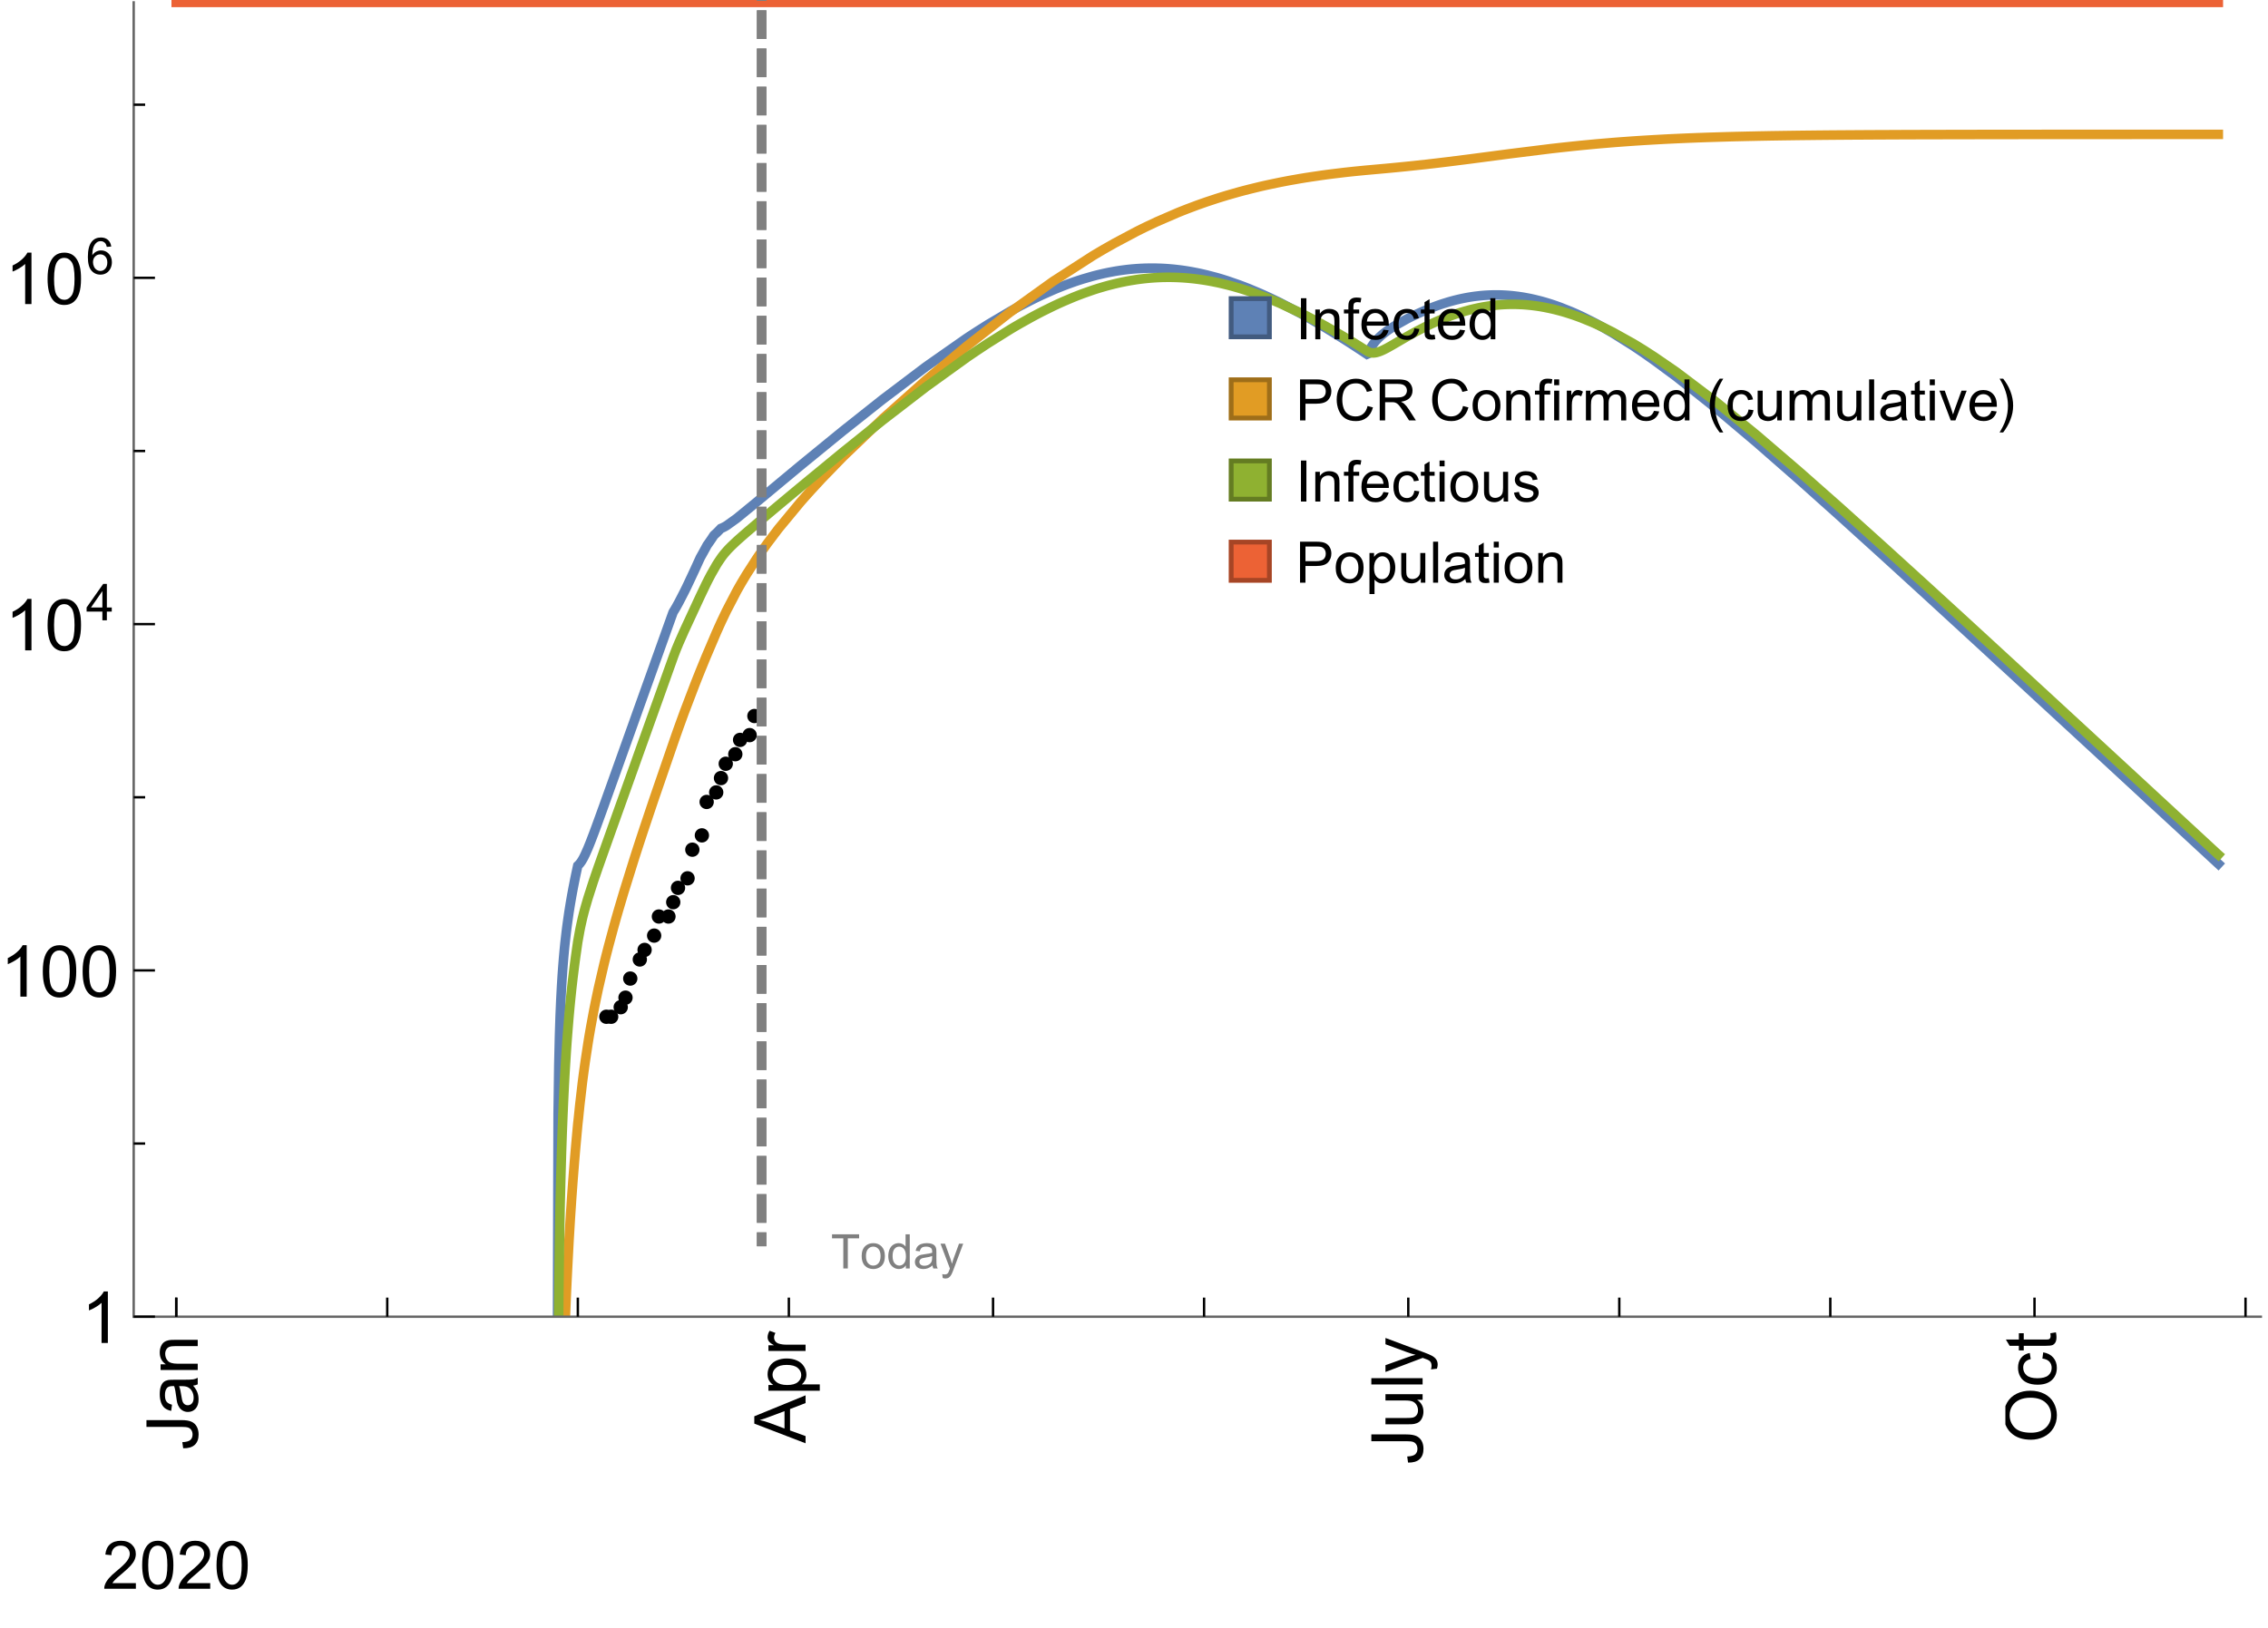 <?xml version="1.0" encoding="UTF-8"?>
<svg xmlns="http://www.w3.org/2000/svg" xmlns:xlink="http://www.w3.org/1999/xlink" width="475pt" height="341pt" viewBox="0 0 475 341" version="1.1">
<defs>
<g>
<symbol overflow="visible" id="glyph0-0">
<path style="stroke:none;" d=""/>
</symbol>
<symbol overflow="visible" id="glyph0-1">
<path style="stroke:none;" d="M 1.117 0 L 1.117 -8.59 L 2.258 -8.59 L 2.258 0 Z M 1.117 0 "/>
</symbol>
<symbol overflow="visible" id="glyph0-2">
<path style="stroke:none;" d="M 0.789 0 L 0.789 -6.223 L 1.742 -6.223 L 1.742 -5.336 C 2.199 -6.02 2.859 -6.363 3.719 -6.363 C 4.094 -6.363 4.441 -6.297 4.754 -6.16 C 5.07 -6.027 5.305 -5.852 5.461 -5.633 C 5.617 -5.414 5.727 -5.152 5.789 -4.852 C 5.828 -4.656 5.848 -4.312 5.848 -3.828 L 5.848 0 L 4.793 0 L 4.793 -3.785 C 4.793 -4.215 4.75 -4.535 4.672 -4.75 C 4.59 -4.961 4.441 -5.133 4.234 -5.258 C 4.023 -5.387 3.781 -5.449 3.5 -5.449 C 3.051 -5.449 2.66 -5.305 2.336 -5.023 C 2.008 -4.738 1.844 -4.195 1.844 -3.398 L 1.844 0 Z M 0.789 0 "/>
</symbol>
<symbol overflow="visible" id="glyph0-3">
<path style="stroke:none;" d="M 1.043 0 L 1.043 -5.402 L 0.109 -5.402 L 0.109 -6.223 L 1.043 -6.223 L 1.043 -6.883 C 1.043 -7.301 1.078 -7.613 1.156 -7.816 C 1.258 -8.09 1.434 -8.312 1.691 -8.48 C 1.945 -8.652 2.305 -8.734 2.766 -8.734 C 3.062 -8.734 3.391 -8.703 3.75 -8.633 L 3.594 -7.711 C 3.375 -7.75 3.164 -7.77 2.969 -7.77 C 2.648 -7.77 2.422 -7.703 2.289 -7.562 C 2.156 -7.426 2.094 -7.172 2.094 -6.797 L 2.094 -6.223 L 3.305 -6.223 L 3.305 -5.402 L 2.094 -5.402 L 2.094 0 Z M 1.043 0 "/>
</symbol>
<symbol overflow="visible" id="glyph0-4">
<path style="stroke:none;" d="M 5.051 -2.004 L 6.141 -1.867 C 5.969 -1.23 5.648 -0.738 5.188 -0.387 C 4.723 -0.035 4.125 0.141 3.406 0.141 C 2.496 0.141 1.773 -0.141 1.238 -0.699 C 0.707 -1.262 0.438 -2.047 0.438 -3.059 C 0.438 -4.105 0.711 -4.918 1.25 -5.496 C 1.789 -6.074 2.484 -6.363 3.344 -6.363 C 4.176 -6.363 4.859 -6.078 5.383 -5.516 C 5.91 -4.949 6.176 -4.148 6.176 -3.125 C 6.176 -3.062 6.172 -2.969 6.172 -2.844 L 1.531 -2.844 C 1.57 -2.16 1.762 -1.633 2.109 -1.273 C 2.457 -0.91 2.891 -0.727 3.41 -0.727 C 3.797 -0.727 4.125 -0.828 4.398 -1.031 C 4.672 -1.234 4.891 -1.559 5.051 -2.004 Z M 1.586 -3.711 L 5.062 -3.711 C 5.016 -4.234 4.883 -4.625 4.664 -4.887 C 4.328 -5.293 3.891 -5.496 3.359 -5.496 C 2.875 -5.496 2.465 -5.336 2.137 -5.008 C 1.805 -4.684 1.625 -4.25 1.586 -3.711 Z M 1.586 -3.711 "/>
</symbol>
<symbol overflow="visible" id="glyph0-5">
<path style="stroke:none;" d="M 4.852 -2.281 L 5.891 -2.145 C 5.777 -1.43 5.484 -0.871 5.02 -0.465 C 4.551 -0.062 3.977 0.141 3.297 0.141 C 2.445 0.141 1.762 -0.137 1.246 -0.695 C 0.727 -1.25 0.469 -2.047 0.469 -3.086 C 0.469 -3.758 0.578 -4.348 0.805 -4.852 C 1.027 -5.355 1.363 -5.734 1.82 -5.984 C 2.273 -6.238 2.77 -6.363 3.305 -6.363 C 3.98 -6.363 4.531 -6.191 4.961 -5.852 C 5.391 -5.508 5.668 -5.023 5.789 -4.395 L 4.766 -4.234 C 4.668 -4.652 4.492 -4.969 4.246 -5.18 C 3.996 -5.391 3.695 -5.496 3.344 -5.496 C 2.812 -5.496 2.383 -5.305 2.051 -4.926 C 1.719 -4.543 1.555 -3.941 1.555 -3.117 C 1.555 -2.281 1.711 -1.672 2.031 -1.297 C 2.352 -0.918 2.773 -0.727 3.289 -0.727 C 3.703 -0.727 4.047 -0.852 4.324 -1.109 C 4.602 -1.363 4.777 -1.75 4.852 -2.281 Z M 4.852 -2.281 "/>
</symbol>
<symbol overflow="visible" id="glyph0-6">
<path style="stroke:none;" d="M 3.094 -0.945 L 3.246 -0.012 C 2.949 0.051 2.684 0.082 2.449 0.082 C 2.066 0.082 1.77 0.023 1.559 -0.102 C 1.348 -0.223 1.199 -0.379 1.113 -0.578 C 1.027 -0.773 0.984 -1.188 0.984 -1.82 L 0.984 -5.402 L 0.211 -5.402 L 0.211 -6.223 L 0.984 -6.223 L 0.984 -7.766 L 2.031 -8.398 L 2.031 -6.223 L 3.094 -6.223 L 3.094 -5.402 L 2.031 -5.402 L 2.031 -1.766 C 2.031 -1.465 2.051 -1.27 2.09 -1.184 C 2.125 -1.098 2.188 -1.031 2.27 -0.977 C 2.355 -0.926 2.477 -0.902 2.633 -0.902 C 2.75 -0.902 2.902 -0.914 3.094 -0.945 Z M 3.094 -0.945 "/>
</symbol>
<symbol overflow="visible" id="glyph0-7">
<path style="stroke:none;" d="M 4.828 0 L 4.828 -0.785 C 4.434 -0.168 3.852 0.141 3.086 0.141 C 2.59 0.141 2.137 0.004 1.719 -0.27 C 1.305 -0.543 0.98 -0.926 0.754 -1.414 C 0.523 -1.906 0.41 -2.469 0.41 -3.105 C 0.41 -3.727 0.516 -4.289 0.719 -4.797 C 0.926 -5.301 1.238 -5.688 1.652 -5.961 C 2.066 -6.23 2.531 -6.363 3.039 -6.363 C 3.414 -6.363 3.75 -6.285 4.043 -6.125 C 4.336 -5.969 4.574 -5.762 4.758 -5.508 L 4.758 -8.59 L 5.805 -8.59 L 5.805 0 Z M 1.492 -3.105 C 1.492 -2.309 1.664 -1.711 2 -1.32 C 2.336 -0.926 2.73 -0.727 3.188 -0.727 C 3.648 -0.727 4.039 -0.914 4.363 -1.293 C 4.684 -1.668 4.844 -2.242 4.844 -3.016 C 4.844 -3.867 4.68 -4.492 4.352 -4.891 C 4.023 -5.289 3.621 -5.492 3.141 -5.492 C 2.672 -5.492 2.281 -5.297 1.965 -4.914 C 1.652 -4.531 1.492 -3.93 1.492 -3.105 Z M 1.492 -3.105 "/>
</symbol>
<symbol overflow="visible" id="glyph0-8">
<path style="stroke:none;" d="M 0.926 0 L 0.926 -8.59 L 4.164 -8.59 C 4.734 -8.59 5.172 -8.562 5.473 -8.508 C 5.895 -8.438 6.25 -8.305 6.531 -8.105 C 6.816 -7.91 7.047 -7.633 7.223 -7.277 C 7.395 -6.922 7.484 -6.531 7.484 -6.105 C 7.484 -5.375 7.25 -4.758 6.785 -4.25 C 6.32 -3.746 5.48 -3.492 4.266 -3.492 L 2.062 -3.492 L 2.062 0 Z M 2.062 -4.508 L 4.281 -4.508 C 5.016 -4.508 5.539 -4.641 5.848 -4.914 C 6.156 -5.188 6.312 -5.574 6.312 -6.07 C 6.312 -6.43 6.219 -6.738 6.039 -6.992 C 5.855 -7.25 5.617 -7.418 5.32 -7.5 C 5.129 -7.551 4.773 -7.578 4.258 -7.578 L 2.062 -7.578 Z M 2.062 -4.508 "/>
</symbol>
<symbol overflow="visible" id="glyph0-9">
<path style="stroke:none;" d="M 7.055 -3.012 L 8.191 -2.727 C 7.953 -1.793 7.523 -1.078 6.906 -0.59 C 6.285 -0.098 5.531 0.148 4.633 0.148 C 3.707 0.148 2.957 -0.043 2.375 -0.418 C 1.797 -0.797 1.355 -1.344 1.051 -2.055 C 0.75 -2.77 0.598 -3.539 0.598 -4.359 C 0.598 -5.254 0.77 -6.035 1.109 -6.699 C 1.453 -7.367 1.938 -7.871 2.57 -8.219 C 3.199 -8.562 3.895 -8.734 4.652 -8.734 C 5.512 -8.734 6.234 -8.516 6.82 -8.078 C 7.406 -7.641 7.812 -7.027 8.047 -6.234 L 6.926 -5.969 C 6.727 -6.594 6.438 -7.051 6.059 -7.336 C 5.68 -7.621 5.203 -7.766 4.629 -7.766 C 3.969 -7.766 3.418 -7.605 2.973 -7.289 C 2.531 -6.973 2.219 -6.547 2.039 -6.016 C 1.859 -5.48 1.77 -4.93 1.77 -4.367 C 1.77 -3.637 1.875 -2.996 2.09 -2.453 C 2.301 -1.906 2.633 -1.5 3.082 -1.23 C 3.531 -0.961 4.016 -0.828 4.539 -0.828 C 5.176 -0.828 5.719 -1.008 6.156 -1.375 C 6.598 -1.742 6.898 -2.289 7.055 -3.012 Z M 7.055 -3.012 "/>
</symbol>
<symbol overflow="visible" id="glyph0-10">
<path style="stroke:none;" d="M 0.945 0 L 0.945 -8.59 L 4.75 -8.59 C 5.516 -8.59 6.102 -8.512 6.5 -8.359 C 6.898 -8.203 7.215 -7.93 7.453 -7.539 C 7.691 -7.148 7.812 -6.719 7.812 -6.246 C 7.812 -5.637 7.613 -5.125 7.219 -4.703 C 6.824 -4.285 6.215 -4.023 5.391 -3.906 C 5.691 -3.762 5.922 -3.621 6.078 -3.48 C 6.41 -3.176 6.723 -2.797 7.02 -2.336 L 8.516 0 L 7.086 0 L 5.945 -1.789 C 5.613 -2.305 5.344 -2.695 5.125 -2.969 C 4.91 -3.242 4.719 -3.438 4.551 -3.547 C 4.379 -3.656 4.207 -3.73 4.031 -3.773 C 3.902 -3.801 3.691 -3.812 3.398 -3.812 L 2.078 -3.812 L 2.078 0 Z M 2.078 -4.797 L 4.523 -4.797 C 5.043 -4.797 5.449 -4.852 5.742 -4.961 C 6.035 -5.066 6.258 -5.238 6.41 -5.477 C 6.562 -5.711 6.641 -5.969 6.641 -6.246 C 6.641 -6.652 6.492 -6.984 6.195 -7.25 C 5.902 -7.512 5.438 -7.641 4.797 -7.641 L 2.078 -7.641 Z M 2.078 -4.797 "/>
</symbol>
<symbol overflow="visible" id="glyph0-11">
<path style="stroke:none;" d="M 0.398 -3.109 C 0.398 -4.262 0.719 -5.117 1.359 -5.672 C 1.895 -6.133 2.547 -6.363 3.316 -6.363 C 4.172 -6.363 4.871 -6.082 5.414 -5.523 C 5.957 -4.961 6.227 -4.188 6.227 -3.199 C 6.227 -2.398 6.109 -1.77 5.867 -1.309 C 5.629 -0.852 5.277 -0.492 4.82 -0.242 C 4.359 0.012 3.859 0.141 3.316 0.141 C 2.445 0.141 1.742 -0.141 1.203 -0.695 C 0.668 -1.254 0.398 -2.062 0.398 -3.109 Z M 1.484 -3.109 C 1.484 -2.312 1.656 -1.719 2.004 -1.32 C 2.352 -0.926 2.789 -0.727 3.316 -0.727 C 3.84 -0.727 4.273 -0.926 4.625 -1.324 C 4.973 -1.723 5.145 -2.328 5.145 -3.148 C 5.145 -3.918 4.969 -4.5 4.621 -4.895 C 4.27 -5.293 3.836 -5.492 3.316 -5.492 C 2.789 -5.492 2.352 -5.293 2.004 -4.898 C 1.656 -4.504 1.484 -3.906 1.484 -3.109 Z M 1.484 -3.109 "/>
</symbol>
<symbol overflow="visible" id="glyph0-12">
<path style="stroke:none;" d="M 0.797 -7.375 L 0.797 -8.59 L 1.852 -8.59 L 1.852 -7.375 Z M 0.797 0 L 0.797 -6.223 L 1.852 -6.223 L 1.852 0 Z M 0.797 0 "/>
</symbol>
<symbol overflow="visible" id="glyph0-13">
<path style="stroke:none;" d="M 0.781 0 L 0.781 -6.223 L 1.727 -6.223 L 1.727 -5.281 C 1.969 -5.723 2.195 -6.012 2.398 -6.152 C 2.605 -6.293 2.828 -6.363 3.078 -6.363 C 3.434 -6.363 3.793 -6.25 4.16 -6.023 L 3.797 -5.047 C 3.539 -5.199 3.281 -5.273 3.023 -5.273 C 2.793 -5.273 2.586 -5.203 2.402 -5.066 C 2.219 -4.926 2.086 -4.734 2.008 -4.488 C 1.891 -4.113 1.836 -3.703 1.836 -3.258 L 1.836 0 Z M 0.781 0 "/>
</symbol>
<symbol overflow="visible" id="glyph0-14">
<path style="stroke:none;" d="M 0.789 0 L 0.789 -6.223 L 1.734 -6.223 L 1.734 -5.352 C 1.93 -5.656 2.188 -5.898 2.516 -6.086 C 2.84 -6.27 3.207 -6.363 3.621 -6.363 C 4.082 -6.363 4.461 -6.266 4.754 -6.078 C 5.051 -5.887 5.258 -5.617 5.379 -5.273 C 5.871 -6 6.512 -6.363 7.301 -6.363 C 7.918 -6.363 8.391 -6.191 8.727 -5.852 C 9.059 -5.508 9.223 -4.984 9.223 -4.273 L 9.223 0 L 8.172 0 L 8.172 -3.922 C 8.172 -4.344 8.141 -4.645 8.07 -4.832 C 8.004 -5.016 7.879 -5.164 7.699 -5.281 C 7.52 -5.395 7.309 -5.449 7.066 -5.449 C 6.629 -5.449 6.266 -5.305 5.977 -5.012 C 5.688 -4.723 5.543 -4.258 5.543 -3.617 L 5.543 0 L 4.488 0 L 4.488 -4.043 C 4.488 -4.512 4.402 -4.863 4.23 -5.098 C 4.059 -5.332 3.777 -5.449 3.387 -5.449 C 3.09 -5.449 2.816 -5.371 2.562 -5.215 C 2.312 -5.059 2.129 -4.828 2.016 -4.531 C 1.902 -4.23 1.844 -3.797 1.844 -3.227 L 1.844 0 Z M 0.789 0 "/>
</symbol>
<symbol overflow="visible" id="glyph0-15">
<path style="stroke:none;" d="M 4.867 0 L 4.867 -0.914 C 4.383 -0.211 3.727 0.141 2.895 0.141 C 2.527 0.141 2.184 0.07 1.867 -0.07 C 1.547 -0.211 1.312 -0.387 1.156 -0.602 C 1.004 -0.812 0.895 -1.074 0.832 -1.383 C 0.789 -1.59 0.766 -1.918 0.766 -2.367 L 0.766 -6.223 L 1.82 -6.223 L 1.82 -2.773 C 1.82 -2.223 1.844 -1.852 1.887 -1.656 C 1.953 -1.379 2.094 -1.164 2.309 -1.004 C 2.523 -0.848 2.789 -0.766 3.105 -0.766 C 3.422 -0.766 3.719 -0.848 3.996 -1.012 C 4.273 -1.172 4.469 -1.395 4.586 -1.672 C 4.699 -1.953 4.758 -2.359 4.758 -2.891 L 4.758 -6.223 L 5.812 -6.223 L 5.812 0 Z M 4.867 0 "/>
</symbol>
<symbol overflow="visible" id="glyph0-16">
<path style="stroke:none;" d="M 0.766 0 L 0.766 -8.59 L 1.82 -8.59 L 1.82 0 Z M 0.766 0 "/>
</symbol>
<symbol overflow="visible" id="glyph0-17">
<path style="stroke:none;" d="M 4.852 -0.766 C 4.461 -0.434 4.086 -0.203 3.723 -0.062 C 3.363 0.074 2.977 0.141 2.562 0.141 C 1.879 0.141 1.352 -0.027 0.984 -0.359 C 0.617 -0.695 0.434 -1.121 0.434 -1.641 C 0.434 -1.945 0.504 -2.223 0.641 -2.477 C 0.781 -2.727 0.961 -2.93 1.188 -3.082 C 1.41 -3.234 1.664 -3.352 1.945 -3.43 C 2.152 -3.484 2.465 -3.535 2.883 -3.586 C 3.734 -3.688 4.359 -3.809 4.766 -3.949 C 4.77 -4.094 4.77 -4.188 4.77 -4.227 C 4.77 -4.656 4.672 -4.957 4.469 -5.133 C 4.199 -5.371 3.801 -5.492 3.27 -5.492 C 2.773 -5.492 2.406 -5.402 2.172 -5.23 C 1.934 -5.055 1.758 -4.75 1.648 -4.305 L 0.617 -4.445 C 0.711 -4.887 0.863 -5.246 1.078 -5.516 C 1.293 -5.789 1.602 -5.996 2.008 -6.145 C 2.414 -6.289 2.887 -6.363 3.422 -6.363 C 3.953 -6.363 4.383 -6.301 4.719 -6.176 C 5.051 -6.051 5.293 -5.895 5.449 -5.703 C 5.605 -5.516 5.715 -5.273 5.777 -4.984 C 5.812 -4.805 5.828 -4.484 5.828 -4.016 L 5.828 -2.609 C 5.828 -1.629 5.852 -1.008 5.898 -0.746 C 5.941 -0.488 6.031 -0.238 6.164 0 L 5.062 0 C 4.953 -0.219 4.883 -0.477 4.852 -0.766 Z M 4.766 -3.125 C 4.383 -2.969 3.805 -2.836 3.039 -2.727 C 2.605 -2.664 2.301 -2.594 2.121 -2.516 C 1.941 -2.438 1.805 -2.32 1.703 -2.172 C 1.605 -2.02 1.559 -1.852 1.559 -1.672 C 1.559 -1.391 1.664 -1.156 1.879 -0.969 C 2.09 -0.781 2.402 -0.688 2.812 -0.688 C 3.219 -0.688 3.578 -0.773 3.898 -0.953 C 4.215 -1.129 4.445 -1.375 4.594 -1.68 C 4.707 -1.918 4.766 -2.273 4.766 -2.734 Z M 4.766 -3.125 "/>
</symbol>
<symbol overflow="visible" id="glyph0-18">
<path style="stroke:none;" d="M 2.52 0 L 0.152 -6.223 L 1.266 -6.223 L 2.602 -2.496 C 2.746 -2.094 2.879 -1.676 3 -1.242 C 3.094 -1.57 3.227 -1.965 3.391 -2.426 L 4.773 -6.223 L 5.859 -6.223 L 3.504 0 Z M 2.52 0 "/>
</symbol>
<symbol overflow="visible" id="glyph0-19">
<path style="stroke:none;" d="M 0.367 -1.859 L 1.414 -2.023 C 1.473 -1.605 1.633 -1.281 1.902 -1.062 C 2.168 -0.84 2.543 -0.727 3.023 -0.727 C 3.508 -0.727 3.867 -0.824 4.102 -1.023 C 4.336 -1.219 4.453 -1.453 4.453 -1.719 C 4.453 -1.957 4.352 -2.141 4.141 -2.281 C 3.996 -2.375 3.641 -2.492 3.062 -2.637 C 2.289 -2.832 1.754 -3 1.457 -3.145 C 1.156 -3.285 0.93 -3.484 0.777 -3.734 C 0.621 -3.988 0.547 -4.266 0.547 -4.57 C 0.547 -4.848 0.609 -5.105 0.734 -5.34 C 0.863 -5.578 1.035 -5.773 1.254 -5.93 C 1.418 -6.051 1.641 -6.152 1.926 -6.238 C 2.207 -6.32 2.512 -6.363 2.836 -6.363 C 3.324 -6.363 3.754 -6.293 4.121 -6.152 C 4.492 -6.012 4.766 -5.82 4.938 -5.582 C 5.113 -5.34 5.234 -5.02 5.305 -4.617 L 4.273 -4.477 C 4.227 -4.797 4.09 -5.047 3.863 -5.227 C 3.641 -5.406 3.32 -5.496 2.914 -5.496 C 2.43 -5.496 2.082 -5.414 1.875 -5.258 C 1.668 -5.098 1.562 -4.906 1.562 -4.695 C 1.562 -4.559 1.609 -4.434 1.695 -4.324 C 1.781 -4.211 1.914 -4.117 2.098 -4.043 C 2.203 -4.004 2.516 -3.914 3.031 -3.773 C 3.777 -3.574 4.297 -3.41 4.59 -3.285 C 4.887 -3.156 5.117 -2.973 5.285 -2.73 C 5.453 -2.488 5.539 -2.188 5.539 -1.828 C 5.539 -1.477 5.434 -1.145 5.23 -0.836 C 5.023 -0.523 4.727 -0.285 4.344 -0.113 C 3.957 0.055 3.516 0.141 3.031 0.141 C 2.223 0.141 1.605 -0.027 1.18 -0.363 C 0.758 -0.699 0.484 -1.195 0.367 -1.859 Z M 0.367 -1.859 "/>
</symbol>
<symbol overflow="visible" id="glyph0-20">
<path style="stroke:none;" d="M 0.789 2.383 L 0.789 -6.223 L 1.75 -6.223 L 1.75 -5.414 C 1.977 -5.73 2.234 -5.969 2.52 -6.125 C 2.805 -6.285 3.148 -6.363 3.555 -6.363 C 4.086 -6.363 4.555 -6.227 4.961 -5.953 C 5.367 -5.68 5.676 -5.293 5.883 -4.797 C 6.09 -4.297 6.195 -3.75 6.195 -3.156 C 6.195 -2.52 6.078 -1.949 5.852 -1.438 C 5.621 -0.93 5.289 -0.539 4.855 -0.266 C 4.418 0.004 3.961 0.141 3.48 0.141 C 3.129 0.141 2.812 0.066 2.535 -0.082 C 2.254 -0.23 2.023 -0.418 1.844 -0.645 L 1.844 2.383 Z M 1.746 -3.078 C 1.746 -2.277 1.906 -1.684 2.234 -1.301 C 2.559 -0.918 2.949 -0.727 3.41 -0.727 C 3.879 -0.727 4.281 -0.926 4.613 -1.32 C 4.949 -1.719 5.117 -2.332 5.117 -3.164 C 5.117 -3.957 4.953 -4.551 4.625 -4.945 C 4.301 -5.34 3.91 -5.539 3.457 -5.539 C 3.008 -5.539 2.609 -5.328 2.266 -4.906 C 1.918 -4.488 1.746 -3.875 1.746 -3.078 Z M 1.746 -3.078 "/>
</symbol>
<symbol overflow="visible" id="glyph1-0">
<path style="stroke:none;" d=""/>
</symbol>
<symbol overflow="visible" id="glyph1-1">
<path style="stroke:none;" d="M 3.562 2.52 L 2.805 2.52 C 2.492 2.121 2.211 1.699 1.953 1.258 C 1.699 0.812 1.477 0.352 1.297 -0.125 C 1.113 -0.602 0.969 -1.086 0.871 -1.586 C 0.77 -2.086 0.719 -2.594 0.719 -3.105 C 0.719 -3.625 0.773 -4.133 0.875 -4.633 C 0.977 -5.129 1.117 -5.617 1.301 -6.086 C 1.484 -6.559 1.703 -7.02 1.961 -7.461 C 2.215 -7.906 2.5 -8.328 2.805 -8.734 L 3.562 -8.734 C 3.285 -8.281 3.039 -7.836 2.82 -7.398 C 2.602 -6.957 2.414 -6.512 2.266 -6.055 C 2.117 -5.602 2.008 -5.133 1.93 -4.648 C 1.852 -4.168 1.812 -3.656 1.812 -3.117 C 1.812 -2.617 1.852 -2.121 1.938 -1.629 C 2.02 -1.137 2.141 -0.652 2.289 -0.18 C 2.441 0.297 2.625 0.758 2.844 1.211 C 3.059 1.66 3.297 2.098 3.562 2.52 Z M 3.562 2.52 "/>
</symbol>
<symbol overflow="visible" id="glyph1-2">
<path style="stroke:none;" d="M 3.273 -3.105 C 3.273 -2.59 3.227 -2.082 3.125 -1.586 C 3.023 -1.086 2.879 -0.602 2.695 -0.129 C 2.512 0.344 2.293 0.801 2.035 1.246 C 1.781 1.688 1.5 2.113 1.188 2.52 L 0.434 2.52 C 0.707 2.074 0.953 1.633 1.172 1.188 C 1.391 0.746 1.574 0.297 1.723 -0.156 C 1.871 -0.613 1.984 -1.086 2.066 -1.57 C 2.145 -2.055 2.188 -2.562 2.188 -3.094 C 2.188 -3.594 2.145 -4.09 2.059 -4.582 C 1.977 -5.074 1.859 -5.559 1.703 -6.031 C 1.551 -6.508 1.367 -6.969 1.152 -7.422 C 0.934 -7.875 0.695 -8.312 0.434 -8.734 L 1.188 -8.734 C 1.5 -8.336 1.789 -7.918 2.047 -7.473 C 2.305 -7.031 2.523 -6.57 2.703 -6.09 C 2.887 -5.613 3.027 -5.121 3.125 -4.621 C 3.227 -4.117 3.273 -3.613 3.273 -3.105 Z M 3.273 -3.105 "/>
</symbol>
<symbol overflow="visible" id="glyph2-0">
<path style="stroke:none;" d=""/>
</symbol>
<symbol overflow="visible" id="glyph2-1">
<path style="stroke:none;" d="M -3.047 -0.434 L -3.223 -1.715 C -2.402 -1.75 -1.84 -1.902 -1.539 -2.176 C -1.234 -2.449 -1.082 -2.828 -1.082 -3.312 C -1.082 -3.668 -1.164 -3.977 -1.328 -4.234 C -1.492 -4.492 -1.715 -4.672 -1.996 -4.77 C -2.277 -4.867 -2.723 -4.914 -3.34 -4.914 L -10.738 -4.914 L -10.738 -6.336 L -3.422 -6.336 C -2.523 -6.336 -1.824 -6.227 -1.332 -6.008 C -0.84 -5.793 -0.465 -5.449 -0.203 -4.977 C 0.055 -4.504 0.184 -3.953 0.184 -3.316 C 0.184 -2.375 -0.086 -1.652 -0.629 -1.152 C -1.172 -0.652 -1.977 -0.414 -3.047 -0.434 Z M -3.047 -0.434 "/>
</symbol>
<symbol overflow="visible" id="glyph2-2">
<path style="stroke:none;" d="M -0.961 -6.062 C -0.543 -5.574 -0.25 -5.105 -0.082 -4.656 C 0.09 -4.203 0.176 -3.719 0.176 -3.199 C 0.176 -2.344 -0.031 -1.688 -0.449 -1.23 C -0.867 -0.773 -1.402 -0.543 -2.051 -0.543 C -2.43 -0.543 -2.781 -0.629 -3.094 -0.801 C -3.41 -0.977 -3.664 -1.203 -3.852 -1.484 C -4.043 -1.766 -4.188 -2.082 -4.285 -2.434 C -4.352 -2.691 -4.418 -3.082 -4.484 -3.605 C -4.609 -4.668 -4.762 -5.453 -4.938 -5.953 C -5.117 -5.961 -5.23 -5.961 -5.281 -5.961 C -5.816 -5.961 -6.195 -5.836 -6.414 -5.59 C -6.715 -5.25 -6.863 -4.75 -6.863 -4.086 C -6.863 -3.465 -6.754 -3.008 -6.535 -2.715 C -6.32 -2.418 -5.934 -2.199 -5.383 -2.059 L -5.559 -0.77 C -6.109 -0.887 -6.555 -1.078 -6.895 -1.348 C -7.234 -1.617 -7.496 -2.004 -7.68 -2.512 C -7.863 -3.02 -7.953 -3.609 -7.953 -4.277 C -7.953 -4.941 -7.875 -5.48 -7.719 -5.895 C -7.562 -6.312 -7.367 -6.617 -7.129 -6.812 C -6.895 -7.008 -6.594 -7.145 -6.234 -7.223 C -6.008 -7.266 -5.602 -7.289 -5.016 -7.289 L -3.258 -7.289 C -2.031 -7.289 -1.258 -7.316 -0.934 -7.371 C -0.609 -7.43 -0.297 -7.539 0 -7.703 L 0 -6.328 C -0.273 -6.191 -0.594 -6.102 -0.961 -6.062 Z M -3.902 -5.953 C -3.707 -5.477 -3.543 -4.758 -3.406 -3.801 C -3.328 -3.258 -3.238 -2.875 -3.141 -2.652 C -3.043 -2.426 -2.902 -2.254 -2.715 -2.133 C -2.527 -2.008 -2.316 -1.949 -2.086 -1.949 C -1.734 -1.949 -1.441 -2.082 -1.207 -2.348 C -0.973 -2.613 -0.855 -3.004 -0.855 -3.516 C -0.855 -4.023 -0.969 -4.477 -1.191 -4.871 C -1.414 -5.266 -1.715 -5.555 -2.102 -5.742 C -2.398 -5.883 -2.84 -5.953 -3.422 -5.953 Z M -3.902 -5.953 "/>
</symbol>
<symbol overflow="visible" id="glyph2-3">
<path style="stroke:none;" d="M 0 -0.988 L -7.777 -0.988 L -7.777 -2.176 L -6.672 -2.176 C -7.527 -2.746 -7.953 -3.57 -7.953 -4.652 C -7.953 -5.121 -7.871 -5.551 -7.703 -5.945 C -7.535 -6.336 -7.312 -6.633 -7.039 -6.828 C -6.766 -7.023 -6.441 -7.156 -6.062 -7.234 C -5.82 -7.285 -5.395 -7.309 -4.781 -7.309 L 0 -7.309 L 0 -5.992 L -4.73 -5.992 C -5.27 -5.992 -5.672 -5.941 -5.938 -5.836 C -6.203 -5.734 -6.414 -5.555 -6.574 -5.293 C -6.734 -5.031 -6.812 -4.723 -6.812 -4.371 C -6.812 -3.812 -6.633 -3.328 -6.277 -2.918 C -5.922 -2.512 -5.242 -2.309 -4.25 -2.309 L 0 -2.309 Z M 0 -0.988 "/>
</symbol>
<symbol overflow="visible" id="glyph2-4">
<path style="stroke:none;" d="M 0 0.023 L -10.738 -4.102 L -10.738 -5.633 L 0 -10.027 L 0 -8.406 L -3.25 -7.156 L -3.25 -2.664 L 0 -1.488 Z M -4.41 -3.078 L -4.41 -6.715 L -7.383 -5.598 C -8.285 -5.254 -9.027 -5 -9.609 -4.836 C -8.922 -4.699 -8.238 -4.504 -7.559 -4.254 Z M -4.41 -3.078 "/>
</symbol>
<symbol overflow="visible" id="glyph2-5">
<path style="stroke:none;" d="M 2.98 -0.988 L -7.777 -0.988 L -7.777 -2.191 L -6.766 -2.191 C -7.164 -2.473 -7.461 -2.793 -7.656 -3.148 C -7.855 -3.504 -7.953 -3.938 -7.953 -4.445 C -7.953 -5.109 -7.781 -5.695 -7.441 -6.203 C -7.102 -6.711 -6.617 -7.094 -5.996 -7.352 C -5.371 -7.613 -4.691 -7.742 -3.949 -7.742 C -3.152 -7.742 -2.434 -7.598 -1.797 -7.312 C -1.16 -7.027 -0.672 -6.613 -0.332 -6.066 C 0.008 -5.523 0.176 -4.953 0.176 -4.352 C 0.176 -3.91 0.082 -3.516 -0.102 -3.168 C -0.289 -2.82 -0.523 -2.531 -0.805 -2.309 L 2.98 -2.309 Z M -3.844 -2.184 C -2.844 -2.184 -2.105 -2.387 -1.625 -2.789 C -1.148 -3.195 -0.906 -3.688 -0.906 -4.262 C -0.906 -4.848 -1.156 -5.352 -1.652 -5.77 C -2.148 -6.188 -2.914 -6.395 -3.953 -6.395 C -4.945 -6.395 -5.688 -6.191 -6.18 -5.781 C -6.676 -5.375 -6.922 -4.887 -6.922 -4.32 C -6.922 -3.758 -6.66 -3.262 -6.133 -2.832 C -5.609 -2.398 -4.848 -2.184 -3.844 -2.184 Z M -3.844 -2.184 "/>
</symbol>
<symbol overflow="visible" id="glyph2-6">
<path style="stroke:none;" d="M 0 -0.973 L -7.777 -0.973 L -7.777 -2.16 L -6.598 -2.16 C -7.148 -2.465 -7.516 -2.742 -7.691 -3 C -7.867 -3.258 -7.953 -3.539 -7.953 -3.844 C -7.953 -4.289 -7.812 -4.742 -7.531 -5.199 L -6.305 -4.746 C -6.496 -4.422 -6.594 -4.102 -6.594 -3.781 C -6.594 -3.492 -6.504 -3.234 -6.332 -3.004 C -6.16 -2.773 -5.918 -2.609 -5.609 -2.512 C -5.141 -2.367 -4.629 -2.293 -4.07 -2.293 L 0 -2.293 Z M 0 -0.973 "/>
</symbol>
<symbol overflow="visible" id="glyph2-7">
<path style="stroke:none;" d="M 0 -6.086 L -1.141 -6.086 C -0.262 -5.48 0.176 -4.656 0.176 -3.617 C 0.176 -3.16 0.09 -2.73 -0.086 -2.332 C -0.262 -1.934 -0.484 -1.641 -0.75 -1.445 C -1.016 -1.254 -1.344 -1.117 -1.727 -1.039 C -1.988 -0.984 -2.398 -0.961 -2.961 -0.961 L -7.777 -0.961 L -7.777 -2.277 L -3.465 -2.277 C -2.777 -2.277 -2.312 -2.305 -2.074 -2.359 C -1.727 -2.441 -1.453 -2.617 -1.258 -2.887 C -1.059 -3.156 -0.961 -3.484 -0.961 -3.883 C -0.961 -4.277 -1.062 -4.648 -1.262 -4.996 C -1.465 -5.344 -1.742 -5.586 -2.09 -5.73 C -2.441 -5.875 -2.945 -5.945 -3.609 -5.945 L -7.777 -5.949 L -7.777 -7.266 L 0 -7.266 Z M 0 -6.086 "/>
</symbol>
<symbol overflow="visible" id="glyph2-8">
<path style="stroke:none;" d="M 0 -0.961 L -10.738 -0.961 L -10.738 -2.277 L 0 -2.277 Z M 0 -0.961 "/>
</symbol>
<symbol overflow="visible" id="glyph2-9">
<path style="stroke:none;" d="M 2.996 -0.93 L 1.758 -0.785 C 1.836 -1.07 1.875 -1.324 1.875 -1.539 C 1.875 -1.832 1.828 -2.066 1.73 -2.242 C 1.633 -2.418 1.496 -2.562 1.32 -2.672 C 1.188 -2.758 0.859 -2.891 0.336 -3.078 C 0.262 -3.102 0.156 -3.141 0.016 -3.195 L -7.777 -0.242 L -7.777 -1.664 L -3.273 -3.281 C -2.703 -3.492 -2.102 -3.68 -1.473 -3.844 C -2.078 -3.996 -2.668 -4.176 -3.246 -4.387 L -7.777 -6.051 L -7.777 -7.367 L 0.133 -4.41 C 0.988 -4.094 1.574 -3.844 1.898 -3.668 C 2.332 -3.434 2.648 -3.168 2.852 -2.863 C 3.055 -2.562 3.156 -2.199 3.156 -1.781 C 3.156 -1.527 3.102 -1.242 2.996 -0.93 Z M 2.996 -0.93 "/>
</symbol>
<symbol overflow="visible" id="glyph2-10">
<path style="stroke:none;" d="M -5.23 -0.727 C -7.012 -0.727 -8.406 -1.203 -9.414 -2.16 C -10.422 -3.117 -10.93 -4.352 -10.93 -5.867 C -10.93 -6.859 -10.691 -7.75 -10.219 -8.547 C -9.742 -9.344 -9.082 -9.949 -8.234 -10.367 C -7.387 -10.785 -6.43 -10.992 -5.355 -10.992 C -4.266 -10.992 -3.289 -10.773 -2.43 -10.336 C -1.57 -9.895 -0.922 -9.273 -0.48 -8.469 C -0.039 -7.66 0.184 -6.793 0.184 -5.859 C 0.184 -4.848 -0.062 -3.945 -0.551 -3.148 C -1.039 -2.352 -1.703 -1.75 -2.547 -1.34 C -3.395 -0.93 -4.289 -0.727 -5.23 -0.727 Z M -5.207 -2.191 C -3.914 -2.191 -2.895 -2.539 -2.148 -3.234 C -1.406 -3.93 -1.031 -4.801 -1.031 -5.852 C -1.031 -6.922 -1.41 -7.801 -2.16 -8.492 C -2.914 -9.184 -3.98 -9.527 -5.359 -9.527 C -6.234 -9.527 -7 -9.383 -7.648 -9.086 C -8.301 -8.789 -8.809 -8.359 -9.168 -7.789 C -9.527 -7.219 -9.703 -6.582 -9.703 -5.875 C -9.703 -4.867 -9.359 -4.004 -8.668 -3.277 C -7.977 -2.551 -6.824 -2.191 -5.207 -2.191 Z M -5.207 -2.191 "/>
</symbol>
<symbol overflow="visible" id="glyph2-11">
<path style="stroke:none;" d="M -2.848 -6.062 L -2.68 -7.359 C -1.785 -7.219 -1.086 -6.855 -0.582 -6.273 C -0.078 -5.691 0.176 -4.973 0.176 -4.125 C 0.176 -3.059 -0.172 -2.203 -0.867 -1.555 C -1.562 -0.91 -2.562 -0.586 -3.859 -0.586 C -4.699 -0.586 -5.434 -0.727 -6.062 -1.004 C -6.695 -1.281 -7.168 -1.707 -7.48 -2.273 C -7.797 -2.844 -7.953 -3.461 -7.953 -4.133 C -7.953 -4.977 -7.742 -5.668 -7.312 -6.203 C -6.887 -6.742 -6.281 -7.086 -5.492 -7.234 L -5.297 -5.953 C -5.82 -5.832 -6.211 -5.617 -6.477 -5.305 C -6.738 -4.996 -6.871 -4.621 -6.871 -4.184 C -6.871 -3.52 -6.633 -2.98 -6.156 -2.562 C -5.68 -2.148 -4.926 -1.941 -3.898 -1.941 C -2.852 -1.941 -2.094 -2.141 -1.617 -2.543 C -1.145 -2.941 -0.906 -3.465 -0.906 -4.109 C -0.906 -4.625 -1.066 -5.059 -1.383 -5.406 C -1.699 -5.754 -2.191 -5.973 -2.848 -6.062 Z M -2.848 -6.062 "/>
</symbol>
<symbol overflow="visible" id="glyph2-12">
<path style="stroke:none;" d="M -1.18 -3.867 L -0.016 -4.059 C 0.062 -3.688 0.102 -3.355 0.102 -3.062 C 0.102 -2.582 0.027 -2.211 -0.125 -1.949 C -0.277 -1.684 -0.477 -1.5 -0.723 -1.391 C -0.969 -1.285 -1.488 -1.23 -2.277 -1.23 L -6.754 -1.23 L -6.754 -0.266 L -7.777 -0.266 L -7.777 -1.23 L -9.703 -1.23 L -10.496 -2.543 L -7.777 -2.543 L -7.777 -3.867 L -6.754 -3.867 L -6.754 -2.543 L -2.203 -2.543 C -1.828 -2.543 -1.586 -2.566 -1.48 -2.609 C -1.371 -2.656 -1.285 -2.734 -1.223 -2.84 C -1.16 -2.945 -1.129 -3.094 -1.129 -3.289 C -1.129 -3.434 -1.145 -3.629 -1.18 -3.867 Z M -1.18 -3.867 "/>
</symbol>
<symbol overflow="visible" id="glyph3-0">
<path style="stroke:none;" d=""/>
</symbol>
<symbol overflow="visible" id="glyph3-1">
<path style="stroke:none;" d="M 7.047 -1.184 L 7.047 0 L 0.422 0 C 0.414 -0.297 0.461 -0.582 0.566 -0.855 C 0.734 -1.305 1.008 -1.75 1.379 -2.188 C 1.75 -2.625 2.285 -3.133 2.988 -3.703 C 4.078 -4.598 4.812 -5.305 5.195 -5.828 C 5.578 -6.352 5.77 -6.844 5.77 -7.309 C 5.77 -7.797 5.594 -8.207 5.246 -8.543 C 4.898 -8.875 4.445 -9.043 3.883 -9.043 C 3.289 -9.043 2.816 -8.867 2.461 -8.512 C 2.105 -8.156 1.926 -7.664 1.922 -7.035 L 0.656 -7.164 C 0.742 -8.109 1.07 -8.828 1.633 -9.32 C 2.199 -9.816 2.957 -10.062 3.91 -10.062 C 4.871 -10.062 5.633 -9.797 6.195 -9.262 C 6.754 -8.73 7.035 -8.07 7.035 -7.281 C 7.035 -6.879 6.953 -6.484 6.789 -6.098 C 6.625 -5.711 6.352 -5.301 5.973 -4.875 C 5.59 -4.445 4.957 -3.859 4.074 -3.109 C 3.336 -2.492 2.863 -2.07 2.652 -1.848 C 2.441 -1.629 2.27 -1.406 2.133 -1.184 Z M 7.047 -1.184 "/>
</symbol>
<symbol overflow="visible" id="glyph3-2">
<path style="stroke:none;" d="M 0.582 -4.941 C 0.582 -6.125 0.703 -7.082 0.945 -7.805 C 1.191 -8.527 1.555 -9.082 2.035 -9.477 C 2.516 -9.867 3.121 -10.062 3.848 -10.062 C 4.387 -10.062 4.859 -9.953 5.266 -9.738 C 5.672 -9.523 6.004 -9.211 6.27 -8.801 C 6.531 -8.395 6.742 -7.898 6.891 -7.312 C 7.039 -6.727 7.117 -5.938 7.117 -4.941 C 7.117 -3.766 6.996 -2.816 6.754 -2.094 C 6.512 -1.371 6.152 -0.816 5.672 -0.422 C 5.191 -0.027 4.582 0.172 3.848 0.172 C 2.883 0.172 2.125 -0.176 1.57 -0.867 C 0.91 -1.703 0.582 -3.059 0.582 -4.941 Z M 1.844 -4.941 C 1.844 -3.297 2.039 -2.203 2.422 -1.656 C 2.809 -1.113 3.285 -0.84 3.848 -0.84 C 4.414 -0.84 4.891 -1.113 5.273 -1.66 C 5.66 -2.207 5.852 -3.301 5.852 -4.941 C 5.852 -6.594 5.66 -7.688 5.273 -8.23 C 4.891 -8.773 4.41 -9.043 3.836 -9.043 C 3.27 -9.043 2.82 -8.805 2.48 -8.328 C 2.059 -7.715 1.844 -6.586 1.844 -4.941 Z M 1.844 -4.941 "/>
</symbol>
<symbol overflow="visible" id="glyph4-0">
<path style="stroke:none;" d=""/>
</symbol>
<symbol overflow="visible" id="glyph4-1">
<path style="stroke:none;" d="M 5.59 0 L 4.27 0 L 4.27 -8.402 C 3.953 -8.098 3.535 -7.797 3.02 -7.492 C 2.504 -7.191 2.043 -6.961 1.633 -6.812 L 1.633 -8.086 C 2.371 -8.434 3.016 -8.852 3.566 -9.344 C 4.117 -9.84 4.508 -10.316 4.738 -10.781 L 5.59 -10.781 Z M 5.59 0 "/>
</symbol>
<symbol overflow="visible" id="glyph4-2">
<path style="stroke:none;" d="M 0.621 -5.297 C 0.621 -6.566 0.754 -7.586 1.016 -8.359 C 1.277 -9.133 1.664 -9.73 2.18 -10.152 C 2.695 -10.57 3.344 -10.781 4.125 -10.781 C 4.699 -10.781 5.203 -10.664 5.641 -10.434 C 6.074 -10.203 6.434 -9.867 6.715 -9.43 C 7 -8.992 7.223 -8.461 7.383 -7.832 C 7.543 -7.207 7.625 -6.359 7.625 -5.297 C 7.625 -4.035 7.496 -3.02 7.234 -2.246 C 6.977 -1.473 6.59 -0.871 6.074 -0.449 C 5.559 -0.027 4.91 0.184 4.125 0.184 C 3.09 0.184 2.273 -0.188 1.684 -0.93 C 0.977 -1.824 0.621 -3.277 0.621 -5.297 Z M 1.977 -5.297 C 1.977 -3.531 2.184 -2.359 2.598 -1.777 C 3.008 -1.191 3.52 -0.902 4.125 -0.902 C 4.73 -0.902 5.238 -1.195 5.652 -1.781 C 6.062 -2.367 6.27 -3.539 6.27 -5.297 C 6.27 -7.062 6.062 -8.238 5.652 -8.82 C 5.238 -9.398 4.723 -9.691 4.109 -9.691 C 3.504 -9.691 3.02 -9.434 2.66 -8.922 C 2.203 -8.266 1.977 -7.059 1.977 -5.297 Z M 1.977 -5.297 "/>
</symbol>
<symbol overflow="visible" id="glyph5-0">
<path style="stroke:none;" d=""/>
</symbol>
<symbol overflow="visible" id="glyph5-1">
<path style="stroke:none;" d="M 3.441 0 L 3.441 -1.824 L 0.137 -1.824 L 0.137 -2.684 L 3.613 -7.625 L 4.379 -7.625 L 4.379 -2.684 L 5.406 -2.684 L 5.406 -1.824 L 4.379 -1.824 L 4.379 0 Z M 3.441 -2.684 L 3.441 -6.121 L 1.055 -2.684 Z M 3.441 -2.684 "/>
</symbol>
<symbol overflow="visible" id="glyph5-2">
<path style="stroke:none;" d="M 5.297 -5.758 L 4.367 -5.684 C 4.285 -6.051 4.168 -6.316 4.016 -6.484 C 3.762 -6.75 3.449 -6.883 3.078 -6.883 C 2.781 -6.883 2.52 -6.801 2.293 -6.637 C 2 -6.422 1.766 -6.105 1.598 -5.695 C 1.426 -5.281 1.34 -4.695 1.332 -3.93 C 1.559 -4.273 1.832 -4.527 2.156 -4.695 C 2.484 -4.863 2.824 -4.945 3.184 -4.945 C 3.809 -4.945 4.336 -4.715 4.777 -4.258 C 5.215 -3.797 5.434 -3.203 5.434 -2.477 C 5.434 -1.996 5.332 -1.551 5.125 -1.141 C 4.918 -0.73 4.637 -0.414 4.273 -0.199 C 3.914 0.02 3.504 0.129 3.047 0.129 C 2.266 0.129 1.633 -0.156 1.141 -0.73 C 0.648 -1.305 0.402 -2.25 0.402 -3.566 C 0.402 -5.039 0.672 -6.113 1.215 -6.781 C 1.691 -7.363 2.332 -7.652 3.137 -7.652 C 3.734 -7.652 4.227 -7.484 4.609 -7.148 C 4.992 -6.812 5.223 -6.348 5.297 -5.758 Z M 1.477 -2.469 C 1.477 -2.148 1.547 -1.84 1.684 -1.543 C 1.82 -1.25 2.012 -1.023 2.258 -0.871 C 2.504 -0.715 2.762 -0.641 3.031 -0.641 C 3.426 -0.641 3.766 -0.801 4.051 -1.117 C 4.336 -1.438 4.477 -1.871 4.477 -2.418 C 4.477 -2.945 4.336 -3.359 4.055 -3.664 C 3.773 -3.969 3.422 -4.117 2.996 -4.117 C 2.574 -4.117 2.215 -3.965 1.918 -3.664 C 1.625 -3.359 1.477 -2.961 1.477 -2.469 Z M 1.477 -2.469 "/>
</symbol>
<symbol overflow="visible" id="glyph6-0">
<path style="stroke:none;" d=""/>
</symbol>
<symbol overflow="visible" id="glyph6-1">
<path style="stroke:none;" d="M 2.594 0 L 2.594 -6.312 L 0.234 -6.312 L 0.234 -7.156 L 5.906 -7.156 L 5.906 -6.312 L 3.539 -6.312 L 3.539 0 Z M 2.594 0 "/>
</symbol>
<symbol overflow="visible" id="glyph6-2">
<path style="stroke:none;" d="M 0.332 -2.594 C 0.332 -3.555 0.598 -4.266 1.133 -4.727 C 1.578 -5.109 2.121 -5.305 2.766 -5.305 C 3.477 -5.305 4.059 -5.07 4.512 -4.602 C 4.965 -4.133 5.191 -3.488 5.191 -2.664 C 5.191 -2 5.09 -1.473 4.891 -1.09 C 4.691 -0.707 4.398 -0.41 4.016 -0.199 C 3.633 0.012 3.215 0.117 2.766 0.117 C 2.039 0.117 1.449 -0.117 1.004 -0.582 C 0.555 -1.047 0.332 -1.719 0.332 -2.594 Z M 1.234 -2.594 C 1.234 -1.93 1.379 -1.43 1.672 -1.102 C 1.961 -0.77 2.324 -0.605 2.766 -0.605 C 3.199 -0.605 3.562 -0.773 3.852 -1.102 C 4.141 -1.434 4.289 -1.941 4.289 -2.621 C 4.289 -3.262 4.141 -3.75 3.852 -4.078 C 3.559 -4.41 3.195 -4.574 2.766 -4.574 C 2.324 -4.574 1.961 -4.41 1.672 -4.082 C 1.383 -3.754 1.234 -3.258 1.234 -2.594 Z M 1.234 -2.594 "/>
</symbol>
<symbol overflow="visible" id="glyph6-3">
<path style="stroke:none;" d="M 4.023 0 L 4.023 -0.656 C 3.695 -0.141 3.211 0.117 2.574 0.117 C 2.16 0.117 1.781 0.004 1.434 -0.227 C 1.086 -0.453 0.816 -0.77 0.629 -1.18 C 0.438 -1.586 0.344 -2.059 0.344 -2.586 C 0.344 -3.105 0.43 -3.574 0.602 -3.996 C 0.773 -4.418 1.031 -4.742 1.375 -4.965 C 1.723 -5.191 2.109 -5.305 2.535 -5.305 C 2.848 -5.305 3.125 -5.238 3.367 -5.105 C 3.613 -4.973 3.812 -4.801 3.965 -4.59 L 3.965 -7.156 L 4.84 -7.156 L 4.84 0 Z M 1.246 -2.586 C 1.246 -1.922 1.387 -1.426 1.664 -1.098 C 1.945 -0.77 2.273 -0.605 2.656 -0.605 C 3.039 -0.605 3.367 -0.762 3.637 -1.078 C 3.906 -1.391 4.039 -1.871 4.039 -2.516 C 4.039 -3.227 3.902 -3.746 3.629 -4.078 C 3.355 -4.41 3.016 -4.574 2.617 -4.574 C 2.227 -4.574 1.898 -4.414 1.637 -4.098 C 1.375 -3.777 1.246 -3.273 1.246 -2.586 Z M 1.246 -2.586 "/>
</symbol>
<symbol overflow="visible" id="glyph6-4">
<path style="stroke:none;" d="M 4.043 -0.641 C 3.719 -0.363 3.402 -0.168 3.102 -0.055 C 2.801 0.059 2.48 0.117 2.133 0.117 C 1.562 0.117 1.125 -0.023 0.82 -0.301 C 0.516 -0.578 0.359 -0.934 0.359 -1.367 C 0.359 -1.621 0.418 -1.852 0.535 -2.062 C 0.648 -2.273 0.801 -2.441 0.988 -2.57 C 1.176 -2.695 1.387 -2.793 1.621 -2.855 C 1.793 -2.902 2.055 -2.945 2.402 -2.988 C 3.113 -3.074 3.633 -3.172 3.969 -3.289 C 3.973 -3.41 3.977 -3.488 3.977 -3.52 C 3.977 -3.879 3.891 -4.133 3.727 -4.277 C 3.5 -4.477 3.168 -4.574 2.727 -4.574 C 2.312 -4.574 2.008 -4.504 1.809 -4.359 C 1.613 -4.215 1.465 -3.957 1.371 -3.59 L 0.512 -3.707 C 0.59 -4.074 0.719 -4.371 0.898 -4.598 C 1.078 -4.824 1.336 -4.996 1.676 -5.121 C 2.016 -5.242 2.406 -5.305 2.852 -5.305 C 3.293 -5.305 3.652 -5.25 3.93 -5.148 C 4.207 -5.043 4.41 -4.91 4.539 -4.754 C 4.672 -4.594 4.762 -4.395 4.812 -4.156 C 4.844 -4.008 4.859 -3.734 4.859 -3.344 L 4.859 -2.172 C 4.859 -1.355 4.879 -0.84 4.914 -0.621 C 4.953 -0.406 5.027 -0.199 5.137 0 L 4.219 0 C 4.129 -0.184 4.07 -0.395 4.043 -0.641 Z M 3.969 -2.602 C 3.648 -2.473 3.172 -2.363 2.535 -2.27 C 2.172 -2.219 1.918 -2.16 1.766 -2.094 C 1.617 -2.031 1.504 -1.934 1.422 -1.809 C 1.34 -1.684 1.297 -1.543 1.297 -1.391 C 1.297 -1.156 1.387 -0.961 1.566 -0.805 C 1.742 -0.648 2 -0.57 2.344 -0.57 C 2.684 -0.57 2.984 -0.645 3.246 -0.793 C 3.512 -0.941 3.703 -1.145 3.828 -1.402 C 3.922 -1.602 3.969 -1.895 3.969 -2.281 Z M 3.969 -2.602 "/>
</symbol>
<symbol overflow="visible" id="glyph6-5">
<path style="stroke:none;" d="M 0.621 1.996 L 0.523 1.172 C 0.715 1.223 0.883 1.25 1.023 1.25 C 1.219 1.25 1.375 1.219 1.492 1.152 C 1.609 1.086 1.707 0.996 1.781 0.879 C 1.836 0.789 1.926 0.574 2.051 0.227 C 2.066 0.176 2.094 0.105 2.129 0.008 L 0.16 -5.188 L 1.109 -5.188 L 2.188 -2.184 C 2.328 -1.801 2.453 -1.402 2.562 -0.98 C 2.664 -1.383 2.785 -1.777 2.926 -2.164 L 4.031 -5.188 L 4.914 -5.188 L 2.938 0.086 C 2.727 0.656 2.562 1.051 2.445 1.266 C 2.289 1.555 2.109 1.766 1.91 1.902 C 1.707 2.039 1.465 2.105 1.188 2.105 C 1.016 2.105 0.828 2.07 0.621 1.996 Z M 0.621 1.996 "/>
</symbol>
</g>
<clipPath id="clip1">
  <path d="M 107 46 L 474 46 L 474 276 L 107 276 Z M 107 46 "/>
</clipPath>
<clipPath id="clip2">
  <path d="M 109 18 L 474 18 L 474 276 L 109 276 Z M 109 18 "/>
</clipPath>
<clipPath id="clip3">
  <path d="M 107 48 L 474 48 L 474 276 L 107 276 Z M 107 48 "/>
</clipPath>
<clipPath id="clip4">
  <path d="M 257.281 62 L 266 62 L 266 71 L 257.281 71 Z M 257.281 62 "/>
</clipPath>
<clipPath id="clip5">
  <path d="M 257.281 61.922 L 267 61.922 L 267 72 L 257.281 72 Z M 257.281 61.922 "/>
</clipPath>
<clipPath id="clip6">
  <path d="M 257.281 79 L 266 79 L 266 88 L 257.281 88 Z M 257.281 79 "/>
</clipPath>
<clipPath id="clip7">
  <path d="M 257.281 78.961 L 267 78.961 L 267 89 L 257.281 89 Z M 257.281 78.961 "/>
</clipPath>
<clipPath id="clip8">
  <path d="M 257.281 96 L 266 96 L 266 105 L 257.281 105 Z M 257.281 96 "/>
</clipPath>
<clipPath id="clip9">
  <path d="M 257.281 96 L 267 96 L 267 106 L 257.281 106 Z M 257.281 96 "/>
</clipPath>
<clipPath id="clip10">
  <path d="M 257.281 113.039 L 266 113.039 L 266 122 L 257.281 122 Z M 257.281 113.039 "/>
</clipPath>
<clipPath id="clip11">
  <path d="M 257.281 113.039 L 267 113.039 L 267 123 L 257.281 123 Z M 257.281 113.039 "/>
</clipPath>
<clipPath id="clip12">
  <path d="M 21.359 322 L 52 322 L 52 334 L 21.359 334 Z M 21.359 322 "/>
</clipPath>
<clipPath id="clip13">
  <path d="M 158 278 L 172 278 L 172 303 L 158 303 Z M 158 278 "/>
</clipPath>
<clipPath id="clip14">
  <path d="M 420 279 L 431 279 L 431 302 L 420 302 Z M 420 279 "/>
</clipPath>
</defs>
<g id="surface3520">
<g clip-path="url(#clip1)" clip-rule="nonzero">
<path style="fill:none;stroke-width:2;stroke-linecap:square;stroke-linejoin:miter;stroke:rgb(36.841%,50.677%,70.979%);stroke-opacity:1;stroke-miterlimit:3.25;" d="M 116.77 275.836 L 116.891 233.398 L 117.035 223.137 L 117.176 217.094 L 117.316 212.812 L 117.461 209.48 L 117.602 206.77 L 117.742 204.484 L 117.887 202.504 L 118.027 200.758 L 118.168 199.195 L 118.309 197.773 L 118.594 195.266 L 118.734 194.141 L 118.879 193.082 L 119.16 191.129 L 119.305 190.223 L 119.445 189.352 L 119.727 187.707 L 119.871 186.926 L 120.012 186.168 L 120.297 184.715 L 120.438 184.012 L 120.578 183.328 L 120.723 182.66 L 120.863 182 L 121.004 181.352 L 121.148 181.207 L 121.289 181.074 L 121.43 180.914 L 121.57 180.73 L 121.715 180.531 L 121.855 180.312 L 121.996 180.078 L 122.141 179.824 L 122.281 179.559 L 122.566 178.98 L 123.133 177.699 L 123.273 177.355 L 123.414 177.008 L 123.699 176.297 L 124.266 174.816 L 124.398 174.465 L 124.531 174.109 L 124.797 173.395 L 125.324 171.949 L 126.387 169.02 L 128.504 163.109 L 132.742 151.266 L 133.258 149.812 L 133.777 148.359 L 136.895 139.652 L 137.152 138.926 L 137.414 138.199 L 137.934 136.75 L 138.969 133.848 L 139.102 133.484 L 139.488 132.395 L 140.008 130.945 L 140.137 130.582 L 140.27 130.219 L 140.527 129.492 L 140.656 129.133 L 140.789 128.77 L 140.918 128.406 L 141.047 128.129 L 141.188 127.91 L 141.328 127.68 L 141.609 127.203 L 142.172 126.184 L 143.301 123.996 L 143.441 123.715 L 143.582 123.43 L 143.863 122.855 L 144.426 121.664 L 145.555 119.254 L 145.695 118.941 L 145.836 118.637 L 146.398 117.402 L 146.539 117.098 L 146.68 116.789 L 146.82 116.543 L 146.961 116.293 L 147.242 115.789 L 147.809 114.758 L 148.09 114.234 L 148.23 114.031 L 148.371 113.84 L 148.934 113.027 L 149.215 112.605 L 149.496 112.176 L 149.637 112.031 L 149.777 111.906 L 150.059 111.645 L 150.191 111.52 L 150.324 111.387 L 150.586 111.117 L 150.719 110.977 L 150.848 110.836 L 150.98 110.707 L 151.109 110.656 L 151.242 110.602 L 151.375 110.543 L 151.637 110.414 L 151.77 110.344 L 151.898 110.27 L 152.031 110.195 L 152.164 110.117 L 154.266 108.613 L 158.469 105.172 L 167.586 97.586 L 176.535 90.277 L 184.883 83.656 L 193.934 76.812 L 202.383 70.895 L 202.527 70.801 L 202.668 70.707 L 202.953 70.516 L 203.527 70.141 L 204.672 69.398 L 206.961 67.953 L 211.539 65.246 L 211.68 65.164 L 211.82 65.086 L 212.098 64.93 L 212.66 64.621 L 213.785 64.012 L 216.031 62.852 L 216.172 62.785 L 216.594 62.574 L 217.156 62.301 L 218.277 61.77 L 220.527 60.77 L 220.656 60.715 L 220.789 60.656 L 221.051 60.547 L 221.574 60.332 L 222.621 59.914 L 222.887 59.812 L 223.148 59.711 L 223.672 59.516 L 224.719 59.137 L 224.852 59.094 L 224.98 59.047 L 225.242 58.957 L 225.766 58.781 L 226.816 58.445 L 228.91 57.84 L 229.055 57.805 L 229.195 57.766 L 229.48 57.691 L 230.047 57.551 L 231.184 57.285 L 231.328 57.254 L 231.469 57.227 L 231.754 57.164 L 232.32 57.051 L 233.457 56.84 L 233.602 56.816 L 233.742 56.793 L 234.027 56.746 L 234.594 56.66 L 234.734 56.641 L 234.879 56.621 L 235.164 56.582 L 235.73 56.508 L 235.871 56.492 L 236.016 56.473 L 236.297 56.441 L 236.441 56.426 L 236.582 56.41 L 236.867 56.383 L 237.008 56.371 L 237.152 56.355 L 237.434 56.332 L 238.004 56.289 L 238.137 56.277 L 239.066 56.223 L 239.195 56.219 L 239.328 56.211 L 239.594 56.203 L 239.727 56.195 L 240.125 56.184 L 240.258 56.184 L 240.523 56.176 L 240.789 56.176 L 240.922 56.172 L 241.586 56.172 L 241.719 56.176 L 241.852 56.176 L 241.984 56.18 L 242.113 56.18 L 243.043 56.207 L 243.309 56.219 L 243.441 56.227 L 243.574 56.23 L 244.105 56.262 L 244.371 56.281 L 244.504 56.289 L 244.637 56.301 L 244.898 56.32 L 245.695 56.391 L 245.961 56.418 L 246.492 56.477 L 246.621 56.492 L 246.754 56.508 L 247.012 56.539 L 247.531 56.605 L 247.664 56.625 L 247.793 56.645 L 248.051 56.68 L 248.574 56.762 L 248.703 56.781 L 248.832 56.805 L 249.094 56.848 L 249.613 56.938 L 250.652 57.137 L 250.781 57.164 L 250.914 57.191 L 251.172 57.246 L 251.691 57.359 L 252.734 57.602 L 254.812 58.148 L 254.953 58.188 L 255.098 58.23 L 255.379 58.312 L 255.941 58.48 L 257.07 58.836 L 259.328 59.617 L 259.609 59.719 L 259.891 59.824 L 260.457 60.039 L 261.586 60.48 L 263.84 61.43 L 263.973 61.484 L 264.105 61.543 L 264.367 61.66 L 264.895 61.898 L 265.949 62.379 L 268.055 63.395 L 272.266 65.594 L 272.41 65.672 L 272.551 65.75 L 272.836 65.91 L 273.406 66.227 L 274.551 66.871 L 276.832 68.203 L 276.977 68.289 L 277.117 68.375 L 277.402 68.543 L 277.973 68.887 L 279.113 69.586 L 281.398 71.012 L 281.539 71.098 L 281.676 71.188 L 282.52 71.727 L 283.637 72.449 L 283.777 72.539 L 283.918 72.633 L 284.199 72.816 L 284.758 73.184 L 284.898 73.273 L 285.32 73.555 L 285.461 73.645 L 285.598 73.738 L 286.301 74.207 L 286.441 74.148 L 286.578 73.84 L 286.719 73.551 L 287 73.027 L 287.141 72.789 L 287.281 72.562 L 287.559 72.148 L 287.699 71.957 L 287.84 71.773 L 288.121 71.434 L 288.262 71.277 L 288.402 71.125 L 288.68 70.836 L 289.242 70.312 L 289.383 70.191 L 289.52 70.074 L 289.801 69.848 L 290.363 69.422 L 290.492 69.324 L 290.625 69.234 L 290.883 69.051 L 291.406 68.703 L 292.453 68.055 L 294.543 66.883 L 294.672 66.812 L 294.805 66.746 L 295.066 66.609 L 295.586 66.348 L 296.633 65.84 L 298.723 64.91 L 298.863 64.852 L 299.008 64.793 L 299.289 64.676 L 299.855 64.453 L 300.988 64.031 L 301.133 63.98 L 301.273 63.93 L 301.555 63.832 L 302.125 63.641 L 303.258 63.289 L 303.398 63.246 L 303.539 63.207 L 303.824 63.125 L 304.391 62.973 L 304.531 62.934 L 304.672 62.898 L 304.957 62.828 L 305.523 62.691 L 305.664 62.66 L 305.809 62.629 L 306.09 62.566 L 306.656 62.449 L 306.797 62.422 L 306.941 62.395 L 307.223 62.34 L 307.789 62.242 L 307.922 62.223 L 308.055 62.199 L 308.453 62.141 L 308.582 62.121 L 308.848 62.086 L 308.98 62.066 L 309.379 62.02 L 309.906 61.961 L 310.039 61.945 L 310.172 61.934 L 310.434 61.91 L 310.699 61.887 L 310.965 61.867 L 311.23 61.852 L 311.359 61.844 L 311.758 61.82 L 311.891 61.816 L 312.023 61.809 L 312.156 61.805 L 312.285 61.801 L 312.684 61.789 L 312.816 61.789 L 312.949 61.785 L 313.609 61.785 L 313.742 61.789 L 313.875 61.789 L 314.008 61.793 L 314.137 61.793 L 314.535 61.805 L 314.668 61.812 L 314.801 61.816 L 314.934 61.824 L 315.195 61.836 L 315.461 61.852 L 315.727 61.871 L 315.859 61.879 L 315.988 61.891 L 316.254 61.914 L 316.383 61.922 L 316.516 61.938 L 316.773 61.961 L 316.902 61.977 L 317.031 61.988 L 317.293 62.02 L 317.809 62.082 L 318.328 62.156 L 318.457 62.176 L 318.59 62.195 L 318.848 62.234 L 319.367 62.324 L 320.402 62.52 L 320.531 62.547 L 320.664 62.574 L 320.922 62.633 L 321.441 62.75 L 322.477 63.008 L 322.605 63.039 L 322.738 63.074 L 322.996 63.145 L 323.516 63.293 L 324.551 63.605 L 324.691 63.652 L 324.832 63.695 L 325.113 63.789 L 325.676 63.98 L 326.805 64.383 L 329.055 65.281 L 329.195 65.34 L 329.336 65.402 L 329.617 65.523 L 330.18 65.773 L 331.305 66.293 L 333.555 67.414 L 333.688 67.48 L 333.816 67.551 L 334.082 67.688 L 334.605 67.969 L 335.656 68.547 L 337.754 69.762 L 341.957 72.398 L 342.098 72.492 L 342.242 72.586 L 342.523 72.777 L 343.094 73.156 L 344.234 73.934 L 346.508 75.535 L 351.062 78.898 L 359.566 85.656 L 367.902 92.688 L 376.945 100.598 L 385.387 108.148 L 394.531 116.434 L 403.512 124.637 L 411.887 132.324 L 420.969 140.684 L 429.449 148.5 L 437.762 156.168 L 446.781 164.496 L 455.195 172.27 L 455.344 172.406 L 455.488 172.539 L 455.781 172.812 L 456.371 173.355 L 457.543 174.438 L 459.895 176.609 L 460.039 176.746 L 460.188 176.879 L 460.48 177.152 L 461.066 177.695 L 462.242 178.777 L 462.387 178.914 L 462.535 179.051 L 462.828 179.32 L 463.414 179.863 L 463.711 180.137 L 464.004 180.406 L 464.148 180.543 L 464.297 180.676 L 464.441 180.812 L 464.59 180.949 "/>
</g>
<g clip-path="url(#clip2)" clip-rule="nonzero">
<path style="fill:none;stroke-width:2;stroke-linecap:square;stroke-linejoin:miter;stroke:rgb(88.071%,61.104%,14.204%);stroke-opacity:1;stroke-miterlimit:3.25;" d="M 118.414 275.836 L 118.594 271.449 L 118.734 268.336 L 118.879 265.41 L 119.16 260.074 L 119.305 257.633 L 119.445 255.32 L 119.727 251.023 L 119.871 249.027 L 120.012 247.113 L 120.297 243.523 L 120.438 241.832 L 120.578 240.207 L 120.863 237.07 L 121.004 235.52 L 121.148 234.227 L 121.43 231.473 L 121.996 226.605 L 122.141 225.5 L 122.281 224.43 L 122.566 222.391 L 123.133 218.648 L 123.273 217.773 L 123.414 216.922 L 123.699 215.277 L 124.266 212.199 L 124.398 211.516 L 124.531 210.844 L 124.797 209.535 L 125.324 207.039 L 126.387 202.441 L 126.516 201.895 L 126.648 201.355 L 126.914 200.293 L 127.445 198.227 L 128.504 194.293 L 128.637 193.816 L 128.77 193.344 L 129.031 192.406 L 129.562 190.566 L 130.621 186.996 L 132.742 180.188 L 133 179.375 L 133.258 178.57 L 133.777 176.969 L 134.816 173.805 L 136.895 167.609 L 141.047 155.555 L 141.188 155.148 L 141.609 153.941 L 142.172 152.352 L 143.301 149.246 L 145.555 143.336 L 145.695 142.977 L 146.117 141.91 L 146.68 140.508 L 147.809 137.746 L 150.059 132.465 L 150.191 132.168 L 150.324 131.875 L 150.586 131.289 L 151.109 130.141 L 152.164 127.934 L 154.266 123.895 L 154.395 123.656 L 154.527 123.422 L 154.789 122.957 L 155.316 122.043 L 156.367 120.293 L 158.469 117.027 L 158.613 116.816 L 158.754 116.609 L 159.039 116.191 L 159.609 115.375 L 160.75 113.785 L 163.027 110.773 L 167.586 105.262 L 167.867 104.941 L 168.145 104.625 L 168.703 103.992 L 169.824 102.746 L 172.059 100.324 L 176.535 95.711 L 184.883 87.703 L 193.934 79.641 L 202.383 72.574 L 211.539 65.414 L 220.527 58.961 L 228.91 53.562 L 229.055 53.477 L 229.195 53.395 L 229.48 53.223 L 230.047 52.887 L 231.184 52.219 L 233.457 50.93 L 238.004 48.512 L 239.066 47.98 L 240.125 47.465 L 242.246 46.465 L 246.492 44.625 L 246.621 44.57 L 246.754 44.516 L 247.012 44.41 L 247.531 44.203 L 248.574 43.793 L 250.652 43.012 L 250.781 42.965 L 250.914 42.918 L 251.172 42.824 L 251.691 42.641 L 252.734 42.277 L 254.812 41.59 L 254.953 41.547 L 255.098 41.5 L 255.379 41.414 L 255.941 41.238 L 257.07 40.895 L 259.328 40.25 L 259.609 40.172 L 259.891 40.098 L 260.457 39.945 L 261.586 39.656 L 263.84 39.105 L 264.105 39.043 L 264.367 38.984 L 264.895 38.863 L 265.949 38.633 L 268.055 38.195 L 268.188 38.168 L 268.316 38.145 L 268.582 38.094 L 269.105 37.992 L 270.16 37.793 L 272.266 37.422 L 272.41 37.398 L 272.551 37.375 L 273.406 37.234 L 274.551 37.059 L 276.832 36.723 L 276.977 36.703 L 277.117 36.684 L 277.973 36.566 L 279.113 36.422 L 281.398 36.145 L 281.539 36.129 L 281.676 36.113 L 282.52 36.02 L 283.637 35.902 L 285.879 35.68 L 290.363 35.277 L 290.492 35.266 L 290.625 35.25 L 290.883 35.227 L 291.406 35.18 L 292.453 35.078 L 294.543 34.871 L 298.723 34.426 L 298.863 34.41 L 299.008 34.395 L 299.289 34.359 L 299.855 34.297 L 300.988 34.164 L 303.258 33.891 L 307.789 33.32 L 316.254 32.207 L 324.551 31.176 L 324.691 31.16 L 324.832 31.141 L 325.676 31.047 L 326.805 30.918 L 329.055 30.676 L 329.336 30.645 L 329.617 30.617 L 330.18 30.559 L 331.305 30.445 L 333.555 30.23 L 333.688 30.219 L 333.816 30.207 L 334.082 30.18 L 334.605 30.133 L 335.656 30.043 L 337.754 29.867 L 337.887 29.855 L 338.02 29.848 L 338.281 29.824 L 338.805 29.785 L 339.855 29.707 L 341.957 29.555 L 342.098 29.547 L 342.242 29.535 L 342.523 29.516 L 343.094 29.48 L 344.234 29.406 L 346.508 29.273 L 346.652 29.266 L 346.793 29.258 L 347.648 29.211 L 348.785 29.148 L 351.062 29.039 L 351.195 29.035 L 351.328 29.027 L 353.188 28.945 L 355.316 28.863 L 355.449 28.855 L 355.848 28.844 L 357.441 28.785 L 359.566 28.719 L 359.695 28.715 L 359.828 28.711 L 360.086 28.703 L 360.609 28.688 L 361.652 28.656 L 363.734 28.602 L 363.863 28.602 L 363.996 28.598 L 364.254 28.59 L 364.777 28.578 L 365.82 28.555 L 367.902 28.512 L 368.043 28.508 L 368.188 28.504 L 368.469 28.5 L 369.035 28.488 L 370.164 28.469 L 370.305 28.465 L 370.445 28.465 L 370.73 28.457 L 371.293 28.449 L 372.426 28.43 L 372.566 28.43 L 372.707 28.426 L 372.988 28.422 L 373.555 28.414 L 374.684 28.398 L 376.945 28.367 L 377.078 28.367 L 377.211 28.363 L 377.473 28.363 L 378 28.355 L 379.055 28.344 L 381.168 28.32 L 381.43 28.32 L 381.695 28.316 L 382.223 28.312 L 383.277 28.301 L 385.387 28.285 L 385.672 28.285 L 385.957 28.281 L 386.527 28.277 L 387.672 28.27 L 387.816 28.27 L 387.957 28.266 L 388.242 28.266 L 388.816 28.262 L 389.957 28.254 L 390.246 28.254 L 390.531 28.25 L 391.102 28.246 L 392.246 28.242 L 394.531 28.23 L 394.812 28.23 L 395.094 28.227 L 395.656 28.227 L 396.777 28.223 L 396.918 28.219 L 397.34 28.219 L 397.898 28.215 L 399.023 28.211 L 399.582 28.211 L 400.145 28.207 L 401.266 28.203 L 403.512 28.199 L 403.773 28.199 L 404.035 28.195 L 404.559 28.195 L 405.605 28.191 L 406.652 28.191 L 407.699 28.188 L 408.746 28.188 L 409.793 28.184 L 411.887 28.18 L 413.023 28.18 L 414.156 28.176 L 415.293 28.176 L 416.43 28.172 L 418.699 28.172 L 420.969 28.168 L 422.031 28.168 L 423.09 28.164 L 427.328 28.164 L 429.449 28.16 L 434.645 28.16 L 435.684 28.156 L 444.527 28.156 L 446.781 28.152 L 464.59 28.152 "/>
</g>
<g clip-path="url(#clip3)" clip-rule="nonzero">
<path style="fill:none;stroke-width:2;stroke-linecap:square;stroke-linejoin:miter;stroke:rgb(56.017%,69.156%,19.489%);stroke-opacity:1;stroke-miterlimit:3.25;" d="M 117.004 275.836 L 117.035 271.402 L 117.176 260.145 L 117.316 252.211 L 117.461 246.391 L 117.602 241.461 L 117.742 237.32 L 117.887 233.691 L 118.027 230.473 L 118.168 227.574 L 118.309 224.945 L 118.453 222.547 L 118.594 220.332 L 118.734 218.289 L 118.879 216.391 L 119.16 212.957 L 119.305 211.387 L 119.445 209.906 L 119.727 207.172 L 119.871 205.898 L 120.012 204.684 L 120.297 202.402 L 120.438 201.328 L 120.578 200.289 L 120.863 198.293 L 121.004 197.301 L 121.148 196.504 L 121.43 194.941 L 121.57 194.234 L 121.715 193.562 L 121.996 192.32 L 122.141 191.742 L 122.281 191.184 L 122.566 190.133 L 123.133 188.18 L 124.266 184.66 L 124.531 183.879 L 124.797 183.105 L 125.324 181.578 L 126.387 178.574 L 128.504 172.625 L 132.742 160.773 L 133.258 159.32 L 133.777 157.867 L 134.816 154.965 L 136.895 149.156 L 137.023 148.797 L 137.152 148.434 L 137.414 147.707 L 137.934 146.254 L 138.969 143.352 L 141.047 137.547 L 141.188 137.164 L 141.328 136.793 L 141.609 136.07 L 142.172 134.703 L 143.301 132.148 L 145.555 127.281 L 145.695 126.977 L 145.836 126.676 L 146.117 126.066 L 146.68 124.852 L 147.809 122.496 L 147.949 122.211 L 148.09 121.93 L 148.371 121.371 L 148.934 120.305 L 150.059 118.332 L 150.191 118.121 L 150.324 117.914 L 150.586 117.516 L 151.109 116.75 L 151.242 116.57 L 151.375 116.395 L 151.637 116.062 L 152.164 115.449 L 152.293 115.305 L 152.426 115.16 L 152.688 114.883 L 153.215 114.352 L 154.266 113.359 L 154.395 113.242 L 154.527 113.121 L 154.789 112.887 L 155.316 112.422 L 156.367 111.508 L 158.469 109.715 L 158.613 109.594 L 158.754 109.473 L 159.039 109.234 L 159.609 108.754 L 160.75 107.797 L 163.027 105.883 L 167.586 102.086 L 176.535 94.723 L 184.883 88.027 L 193.934 81.059 L 202.383 74.969 L 202.527 74.867 L 202.668 74.77 L 202.953 74.574 L 203.527 74.184 L 204.672 73.41 L 206.961 71.898 L 211.539 69.035 L 211.68 68.949 L 211.82 68.867 L 212.098 68.699 L 212.66 68.367 L 213.785 67.719 L 216.031 66.465 L 216.172 66.387 L 216.312 66.312 L 216.594 66.16 L 217.156 65.863 L 218.277 65.277 L 220.527 64.168 L 220.656 64.105 L 220.789 64.043 L 221.051 63.922 L 221.574 63.676 L 222.621 63.203 L 224.719 62.312 L 224.852 62.258 L 224.98 62.207 L 225.242 62.102 L 225.766 61.895 L 226.816 61.496 L 228.91 60.762 L 229.055 60.715 L 229.195 60.668 L 229.48 60.578 L 230.047 60.398 L 231.184 60.062 L 231.328 60.02 L 231.469 59.98 L 231.754 59.902 L 232.32 59.75 L 233.457 59.461 L 233.602 59.43 L 233.742 59.395 L 234.027 59.328 L 234.594 59.203 L 234.734 59.172 L 234.879 59.141 L 235.164 59.082 L 235.73 58.969 L 235.871 58.941 L 236.016 58.914 L 236.297 58.863 L 236.867 58.762 L 238.004 58.582 L 238.137 58.562 L 238.27 58.547 L 238.535 58.508 L 239.066 58.441 L 239.195 58.426 L 239.594 58.379 L 240.125 58.324 L 240.258 58.309 L 240.922 58.25 L 241.188 58.23 L 241.32 58.219 L 241.453 58.211 L 241.719 58.191 L 241.984 58.176 L 242.246 58.16 L 242.512 58.145 L 242.645 58.141 L 242.777 58.133 L 243.043 58.125 L 243.176 58.117 L 243.574 58.105 L 243.707 58.105 L 243.973 58.098 L 244.105 58.098 L 244.238 58.094 L 245.297 58.094 L 245.43 58.098 L 245.562 58.098 L 246.492 58.125 L 246.621 58.129 L 246.754 58.137 L 247.012 58.148 L 247.141 58.156 L 247.273 58.16 L 247.531 58.176 L 247.664 58.184 L 247.793 58.191 L 248.051 58.211 L 248.574 58.25 L 248.832 58.273 L 249.094 58.297 L 249.613 58.348 L 249.742 58.359 L 249.871 58.375 L 250.133 58.402 L 250.652 58.469 L 250.781 58.484 L 250.914 58.5 L 251.172 58.535 L 251.691 58.609 L 251.824 58.629 L 251.953 58.648 L 252.215 58.688 L 252.734 58.773 L 252.863 58.797 L 252.992 58.816 L 253.254 58.863 L 253.773 58.961 L 254.812 59.168 L 254.953 59.195 L 255.098 59.227 L 255.379 59.289 L 255.941 59.418 L 257.07 59.691 L 257.352 59.762 L 257.637 59.836 L 258.199 59.988 L 259.328 60.312 L 259.469 60.352 L 259.891 60.48 L 260.457 60.656 L 261.586 61.023 L 263.84 61.824 L 263.973 61.871 L 264.105 61.922 L 264.367 62.023 L 264.895 62.227 L 265.949 62.645 L 268.055 63.535 L 272.266 65.504 L 272.41 65.578 L 272.551 65.648 L 272.836 65.789 L 273.406 66.078 L 274.551 66.672 L 276.832 67.895 L 276.977 67.977 L 277.117 68.055 L 277.402 68.211 L 277.973 68.531 L 279.113 69.18 L 281.398 70.516 L 281.539 70.598 L 281.676 70.684 L 282.52 71.188 L 283.637 71.871 L 283.777 71.957 L 283.918 72.047 L 284.199 72.219 L 284.758 72.566 L 285.879 73.273 L 286.02 73.359 L 286.441 73.629 L 286.578 73.707 L 286.719 73.77 L 286.859 73.824 L 287 73.863 L 287.141 73.895 L 287.281 73.918 L 287.422 73.93 L 287.559 73.934 L 287.699 73.93 L 287.84 73.918 L 287.98 73.902 L 288.121 73.879 L 288.262 73.848 L 288.402 73.812 L 288.539 73.773 L 288.68 73.73 L 288.82 73.684 L 288.961 73.633 L 289.242 73.523 L 289.383 73.461 L 289.52 73.398 L 289.801 73.27 L 290.363 72.984 L 290.492 72.914 L 290.625 72.844 L 290.883 72.699 L 291.406 72.406 L 292.453 71.797 L 294.543 70.582 L 294.672 70.508 L 294.805 70.434 L 295.066 70.285 L 295.586 69.996 L 296.633 69.426 L 298.723 68.352 L 298.863 68.281 L 299.008 68.215 L 299.289 68.078 L 299.855 67.812 L 300.988 67.301 L 301.133 67.238 L 301.273 67.18 L 301.555 67.059 L 302.125 66.82 L 303.258 66.375 L 303.539 66.266 L 303.824 66.164 L 304.391 65.961 L 305.523 65.578 L 305.664 65.535 L 305.809 65.488 L 306.09 65.402 L 306.656 65.234 L 307.789 64.922 L 307.922 64.891 L 308.055 64.855 L 308.32 64.789 L 308.848 64.664 L 308.98 64.637 L 309.113 64.605 L 309.379 64.547 L 309.906 64.438 L 310.039 64.414 L 310.172 64.387 L 310.434 64.336 L 310.965 64.242 L 311.098 64.223 L 311.23 64.199 L 311.492 64.16 L 312.156 64.062 L 312.285 64.047 L 312.551 64.012 L 313.082 63.949 L 313.211 63.938 L 313.344 63.922 L 313.875 63.875 L 314.137 63.852 L 314.27 63.844 L 314.402 63.832 L 314.934 63.801 L 315.195 63.789 L 315.328 63.781 L 315.461 63.777 L 315.594 63.77 L 315.859 63.762 L 315.988 63.758 L 316.121 63.758 L 316.254 63.754 L 316.383 63.754 L 316.516 63.75 L 317.16 63.75 L 317.293 63.754 L 317.422 63.754 L 317.809 63.766 L 317.941 63.77 L 318.199 63.777 L 318.328 63.785 L 318.457 63.789 L 318.59 63.797 L 318.719 63.801 L 319.105 63.824 L 319.367 63.844 L 319.496 63.855 L 319.625 63.863 L 319.883 63.887 L 320.402 63.934 L 320.531 63.949 L 320.664 63.965 L 320.922 63.992 L 321.441 64.059 L 321.57 64.074 L 321.699 64.094 L 321.961 64.129 L 322.477 64.207 L 322.605 64.23 L 322.738 64.25 L 322.996 64.297 L 323.516 64.391 L 324.551 64.602 L 325.113 64.727 L 325.676 64.859 L 326.805 65.156 L 327.367 65.312 L 327.93 65.48 L 329.055 65.84 L 329.617 66.027 L 330.18 66.227 L 331.305 66.645 L 333.555 67.566 L 333.688 67.625 L 333.816 67.684 L 334.082 67.801 L 334.605 68.035 L 335.656 68.527 L 337.754 69.574 L 341.957 71.914 L 342.098 72 L 342.242 72.086 L 342.523 72.254 L 343.094 72.602 L 344.234 73.305 L 346.508 74.773 L 351.062 77.906 L 359.566 84.332 L 367.902 91.148 L 376.945 98.914 L 385.387 106.375 L 394.531 114.609 L 403.512 122.777 L 411.887 130.445 L 420.969 138.793 L 429.449 146.602 L 437.762 154.266 L 446.781 162.59 L 455.195 170.363 L 455.344 170.496 L 455.488 170.633 L 455.781 170.902 L 456.371 171.445 L 457.543 172.531 L 459.895 174.703 L 460.039 174.836 L 460.188 174.973 L 460.48 175.242 L 461.066 175.785 L 462.242 176.871 L 462.387 177.008 L 462.535 177.141 L 462.828 177.414 L 463.414 177.957 L 463.562 178.09 L 463.711 178.227 L 464.004 178.5 L 464.148 178.633 L 464.297 178.77 L 464.441 178.906 L 464.59 179.039 "/>
</g>
<path style="fill:none;stroke-width:2;stroke-linecap:square;stroke-linejoin:miter;stroke:rgb(92.252%,38.562%,20.918%);stroke-opacity:1;stroke-miterlimit:3.25;" d="M 36.91 0.5 L 464.59 0.5 "/>
<g clip-path="url(#clip4)" clip-rule="nonzero">
<path style=" stroke:none;fill-rule:nonzero;fill:rgb(36.841%,50.677%,70.979%);fill-opacity:1;" d="M 257.852 70.566 L 257.852 62.566 L 265.852 62.566 L 265.852 70.566 Z M 257.852 70.566 "/>
</g>
<g clip-path="url(#clip5)" clip-rule="nonzero">
<path style="fill:none;stroke-width:1;stroke-linecap:square;stroke-linejoin:miter;stroke:rgb(36.841%,50.677%,70.979%);stroke-opacity:1;stroke-miterlimit:3.239;" d="M 257.852 70.566 L 257.852 62.566 L 265.852 62.566 L 265.852 70.566 Z M 257.852 70.566 "/>
<path style="fill:none;stroke-width:1;stroke-linecap:square;stroke-linejoin:miter;stroke:rgb(0%,0%,0%);stroke-opacity:0.3;stroke-miterlimit:3.25;" d="M 257.852 70.566 L 257.852 62.566 L 265.852 62.566 L 265.852 70.566 Z M 257.852 70.566 "/>
</g>
<g style="fill:rgb(0%,0%,0%);fill-opacity:1;">
  <use xlink:href="#glyph0-1" x="271.35" y="71.067"/>
  <use xlink:href="#glyph0-2" x="274.684" y="71.067"/>
  <use xlink:href="#glyph0-3" x="281.358" y="71.067"/>
  <use xlink:href="#glyph0-4" x="284.692" y="71.067"/>
  <use xlink:href="#glyph0-5" x="291.366" y="71.067"/>
  <use xlink:href="#glyph0-6" x="297.366" y="71.067"/>
  <use xlink:href="#glyph0-4" x="300.7" y="71.067"/>
  <use xlink:href="#glyph0-7" x="307.373" y="71.067"/>
</g>
<g clip-path="url(#clip6)" clip-rule="nonzero">
<path style=" stroke:none;fill-rule:nonzero;fill:rgb(88.071%,61.104%,14.204%);fill-opacity:1;" d="M 257.852 87.566 L 257.852 79.566 L 265.852 79.566 L 265.852 87.566 Z M 257.852 87.566 "/>
</g>
<g clip-path="url(#clip7)" clip-rule="nonzero">
<path style="fill:none;stroke-width:1;stroke-linecap:square;stroke-linejoin:miter;stroke:rgb(88.071%,61.104%,14.204%);stroke-opacity:1;stroke-miterlimit:3.239;" d="M 257.852 87.566 L 257.852 79.566 L 265.852 79.566 L 265.852 87.566 Z M 257.852 87.566 "/>
<path style="fill:none;stroke-width:1;stroke-linecap:square;stroke-linejoin:miter;stroke:rgb(0%,0%,0%);stroke-opacity:0.3;stroke-miterlimit:3.25;" d="M 257.852 87.566 L 257.852 79.566 L 265.852 79.566 L 265.852 87.566 Z M 257.852 87.566 "/>
</g>
<g style="fill:rgb(0%,0%,0%);fill-opacity:1;">
  <use xlink:href="#glyph0-8" x="271.35" y="88.067"/>
  <use xlink:href="#glyph0-9" x="279.354" y="88.067"/>
  <use xlink:href="#glyph0-10" x="288.02" y="88.067"/>
</g>
<g style="fill:rgb(0%,0%,0%);fill-opacity:1;">
  <use xlink:href="#glyph0-9" x="299.35" y="88.067"/>
  <use xlink:href="#glyph0-11" x="308.016" y="88.067"/>
  <use xlink:href="#glyph0-2" x="314.69" y="88.067"/>
  <use xlink:href="#glyph0-3" x="321.364" y="88.067"/>
  <use xlink:href="#glyph0-12" x="324.698" y="88.067"/>
  <use xlink:href="#glyph0-13" x="327.364" y="88.067"/>
  <use xlink:href="#glyph0-14" x="331.36" y="88.067"/>
  <use xlink:href="#glyph0-4" x="341.356" y="88.067"/>
  <use xlink:href="#glyph0-7" x="348.03" y="88.067"/>
</g>
<g style="fill:rgb(0%,0%,0%);fill-opacity:1;">
  <use xlink:href="#glyph1-1" x="357.35" y="88.067"/>
</g>
<g style="fill:rgb(0%,0%,0%);fill-opacity:1;">
  <use xlink:href="#glyph0-5" x="361.35" y="88.067"/>
  <use xlink:href="#glyph0-15" x="367.35" y="88.067"/>
  <use xlink:href="#glyph0-14" x="374.024" y="88.067"/>
  <use xlink:href="#glyph0-15" x="384.02" y="88.067"/>
  <use xlink:href="#glyph0-16" x="390.694" y="88.067"/>
  <use xlink:href="#glyph0-17" x="393.36" y="88.067"/>
  <use xlink:href="#glyph0-6" x="400.034" y="88.067"/>
  <use xlink:href="#glyph0-12" x="403.368" y="88.067"/>
  <use xlink:href="#glyph0-18" x="406.034" y="88.067"/>
  <use xlink:href="#glyph0-4" x="412.034" y="88.067"/>
</g>
<g style="fill:rgb(0%,0%,0%);fill-opacity:1;">
  <use xlink:href="#glyph1-2" x="418.35" y="88.067"/>
</g>
<g clip-path="url(#clip8)" clip-rule="nonzero">
<path style=" stroke:none;fill-rule:nonzero;fill:rgb(56.017%,69.156%,19.489%);fill-opacity:1;" d="M 257.852 104.566 L 257.852 96.566 L 265.852 96.566 L 265.852 104.566 Z M 257.852 104.566 "/>
</g>
<g clip-path="url(#clip9)" clip-rule="nonzero">
<path style="fill:none;stroke-width:1;stroke-linecap:square;stroke-linejoin:miter;stroke:rgb(56.017%,69.156%,19.489%);stroke-opacity:1;stroke-miterlimit:3.239;" d="M 257.852 104.566 L 257.852 96.566 L 265.852 96.566 L 265.852 104.566 Z M 257.852 104.566 "/>
<path style="fill:none;stroke-width:1;stroke-linecap:square;stroke-linejoin:miter;stroke:rgb(0%,0%,0%);stroke-opacity:0.3;stroke-miterlimit:3.25;" d="M 257.852 104.566 L 257.852 96.566 L 265.852 96.566 L 265.852 104.566 Z M 257.852 104.566 "/>
</g>
<g style="fill:rgb(0%,0%,0%);fill-opacity:1;">
  <use xlink:href="#glyph0-1" x="271.35" y="105.067"/>
  <use xlink:href="#glyph0-2" x="274.684" y="105.067"/>
  <use xlink:href="#glyph0-3" x="281.358" y="105.067"/>
  <use xlink:href="#glyph0-4" x="284.692" y="105.067"/>
  <use xlink:href="#glyph0-5" x="291.366" y="105.067"/>
  <use xlink:href="#glyph0-6" x="297.366" y="105.067"/>
  <use xlink:href="#glyph0-12" x="300.7" y="105.067"/>
  <use xlink:href="#glyph0-11" x="303.366" y="105.067"/>
  <use xlink:href="#glyph0-15" x="310.039" y="105.067"/>
  <use xlink:href="#glyph0-19" x="316.713" y="105.067"/>
</g>
<g clip-path="url(#clip10)" clip-rule="nonzero">
<path style=" stroke:none;fill-rule:nonzero;fill:rgb(92.252%,38.562%,20.918%);fill-opacity:1;" d="M 257.852 121.566 L 257.852 113.566 L 265.852 113.566 L 265.852 121.566 Z M 257.852 121.566 "/>
</g>
<g clip-path="url(#clip11)" clip-rule="nonzero">
<path style="fill:none;stroke-width:1;stroke-linecap:square;stroke-linejoin:miter;stroke:rgb(92.252%,38.562%,20.918%);stroke-opacity:1;stroke-miterlimit:3.239;" d="M 257.852 121.566 L 257.852 113.566 L 265.852 113.566 L 265.852 121.566 Z M 257.852 121.566 "/>
<path style="fill:none;stroke-width:1;stroke-linecap:square;stroke-linejoin:miter;stroke:rgb(0%,0%,0%);stroke-opacity:0.3;stroke-miterlimit:3.25;" d="M 257.852 121.566 L 257.852 113.566 L 265.852 113.566 L 265.852 121.566 Z M 257.852 121.566 "/>
</g>
<g style="fill:rgb(0%,0%,0%);fill-opacity:1;">
  <use xlink:href="#glyph0-8" x="271.35" y="122.067"/>
  <use xlink:href="#glyph0-11" x="279.354" y="122.067"/>
  <use xlink:href="#glyph0-20" x="286.028" y="122.067"/>
  <use xlink:href="#glyph0-15" x="292.702" y="122.067"/>
  <use xlink:href="#glyph0-16" x="299.375" y="122.067"/>
  <use xlink:href="#glyph0-17" x="302.041" y="122.067"/>
  <use xlink:href="#glyph0-6" x="308.715" y="122.067"/>
  <use xlink:href="#glyph0-12" x="312.049" y="122.067"/>
  <use xlink:href="#glyph0-11" x="314.715" y="122.067"/>
  <use xlink:href="#glyph0-2" x="321.389" y="122.067"/>
</g>
<path style="fill:none;stroke-width:0.5;stroke-linecap:square;stroke-linejoin:miter;stroke:rgb(39.999%,39.999%,39.999%);stroke-opacity:1;stroke-miterlimit:3.25;" d="M 473.5 275.836 L 28 275.836 "/>
<path style="fill:none;stroke-width:0.5;stroke-linecap:square;stroke-linejoin:miter;stroke:rgb(39.999%,39.999%,39.999%);stroke-opacity:1;stroke-miterlimit:3.25;" d="M 28 275.836 L 28 0.5 "/>
<path style="fill:none;stroke-width:0.5;stroke-linecap:butt;stroke-linejoin:miter;stroke:rgb(0%,0%,0%);stroke-opacity:1;stroke-miterlimit:3.25;" d="M 36.91 275.836 L 36.91 271.836 "/>
<g style="fill:rgb(0%,0%,0%);fill-opacity:1;">
  <use xlink:href="#glyph2-1" x="41.41" y="303.834"/>
  <use xlink:href="#glyph2-2" x="41.41" y="296.334"/>
  <use xlink:href="#glyph2-3" x="41.41" y="287.991"/>
</g>
<path style="fill:none;stroke-width:0.5;stroke-linecap:butt;stroke-linejoin:miter;stroke:rgb(0%,0%,0%);stroke-opacity:1;stroke-miterlimit:3.25;" d="M 36.91 275.836 L 36.91 271.836 "/>
<g clip-path="url(#clip12)" clip-rule="nonzero">
<g style="fill:rgb(0%,0%,0%);fill-opacity:1;">
  <use xlink:href="#glyph3-1" x="21.41" y="332.834"/>
  <use xlink:href="#glyph3-2" x="29.196" y="332.834"/>
  <use xlink:href="#glyph3-1" x="36.982" y="332.834"/>
  <use xlink:href="#glyph3-2" x="44.768" y="332.834"/>
</g>
</g>
<path style="fill:none;stroke-width:0.5;stroke-linecap:butt;stroke-linejoin:miter;stroke:rgb(0%,0%,0%);stroke-opacity:1;stroke-miterlimit:3.25;" d="M 81.105 275.836 L 81.105 271.836 "/>
<path style="fill:none;stroke-width:0.5;stroke-linecap:butt;stroke-linejoin:miter;stroke:rgb(0%,0%,0%);stroke-opacity:1;stroke-miterlimit:3.25;" d="M 121.02 275.836 L 121.02 271.836 "/>
<path style="fill:none;stroke-width:0.5;stroke-linecap:butt;stroke-linejoin:miter;stroke:rgb(0%,0%,0%);stroke-opacity:1;stroke-miterlimit:3.25;" d="M 165.215 275.836 L 165.215 271.836 "/>
<g clip-path="url(#clip13)" clip-rule="nonzero">
<g style="fill:rgb(0%,0%,0%);fill-opacity:1;">
  <use xlink:href="#glyph2-4" x="168.714" y="302.334"/>
  <use xlink:href="#glyph2-5" x="168.714" y="292.329"/>
  <use xlink:href="#glyph2-6" x="168.714" y="283.986"/>
</g>
</g>
<path style="fill:none;stroke-width:0.5;stroke-linecap:butt;stroke-linejoin:miter;stroke:rgb(0%,0%,0%);stroke-opacity:1;stroke-miterlimit:3.25;" d="M 207.98 275.836 L 207.98 271.836 "/>
<path style="fill:none;stroke-width:0.5;stroke-linecap:butt;stroke-linejoin:miter;stroke:rgb(0%,0%,0%);stroke-opacity:1;stroke-miterlimit:3.25;" d="M 252.176 275.836 L 252.176 271.836 "/>
<path style="fill:none;stroke-width:0.5;stroke-linecap:butt;stroke-linejoin:miter;stroke:rgb(0%,0%,0%);stroke-opacity:1;stroke-miterlimit:3.25;" d="M 294.945 275.836 L 294.945 271.836 "/>
<g style="fill:rgb(0%,0%,0%);fill-opacity:1;">
  <use xlink:href="#glyph2-1" x="297.944" y="306.834"/>
  <use xlink:href="#glyph2-7" x="297.944" y="299.334"/>
  <use xlink:href="#glyph2-8" x="297.944" y="290.991"/>
  <use xlink:href="#glyph2-9" x="297.944" y="287.658"/>
</g>
<path style="fill:none;stroke-width:0.5;stroke-linecap:butt;stroke-linejoin:miter;stroke:rgb(0%,0%,0%);stroke-opacity:1;stroke-miterlimit:3.25;" d="M 339.137 275.836 L 339.137 271.836 "/>
<path style="fill:none;stroke-width:0.5;stroke-linecap:butt;stroke-linejoin:miter;stroke:rgb(0%,0%,0%);stroke-opacity:1;stroke-miterlimit:3.25;" d="M 383.332 275.836 L 383.332 271.836 "/>
<path style="fill:none;stroke-width:0.5;stroke-linecap:butt;stroke-linejoin:miter;stroke:rgb(0%,0%,0%);stroke-opacity:1;stroke-miterlimit:3.25;" d="M 426.098 275.836 L 426.098 271.836 "/>
<g clip-path="url(#clip14)" clip-rule="nonzero">
<g style="fill:rgb(0%,0%,0%);fill-opacity:1;">
  <use xlink:href="#glyph2-10" x="430.599" y="302.334"/>
  <use xlink:href="#glyph2-11" x="430.599" y="290.666"/>
  <use xlink:href="#glyph2-12" x="430.599" y="283.166"/>
</g>
</g>
<path style="fill:none;stroke-width:0.5;stroke-linecap:butt;stroke-linejoin:miter;stroke:rgb(0%,0%,0%);stroke-opacity:1;stroke-miterlimit:3.25;" d="M 470.293 275.836 L 470.293 271.836 "/>
<path style="fill:none;stroke-width:0.5;stroke-linecap:butt;stroke-linejoin:miter;stroke:rgb(0%,0%,0%);stroke-opacity:1;stroke-miterlimit:3.25;" d="M 28 275.836 L 32.453 275.836 "/>
<g style="fill:rgb(0%,0%,0%);fill-opacity:1;">
  <use xlink:href="#glyph4-1" x="17" y="281.334"/>
</g>
<path style="fill:none;stroke-width:0.5;stroke-linecap:butt;stroke-linejoin:miter;stroke:rgb(0%,0%,0%);stroke-opacity:1;stroke-miterlimit:3.25;" d="M 28 203.289 L 32.453 203.289 "/>
<g style="fill:rgb(0%,0%,0%);fill-opacity:1;">
  <use xlink:href="#glyph4-1" x="-0" y="208.791"/>
  <use xlink:href="#glyph4-2" x="8.343" y="208.791"/>
  <use xlink:href="#glyph4-2" x="16.686" y="208.791"/>
</g>
<path style="fill:none;stroke-width:0.5;stroke-linecap:butt;stroke-linejoin:miter;stroke:rgb(0%,0%,0%);stroke-opacity:1;stroke-miterlimit:3.25;" d="M 28 130.746 L 32.453 130.746 "/>
<g style="fill:rgb(0%,0%,0%);fill-opacity:1;">
  <use xlink:href="#glyph4-1" x="1" y="136.247"/>
  <use xlink:href="#glyph4-2" x="9.343" y="136.247"/>
</g>
<g style="fill:rgb(0%,0%,0%);fill-opacity:1;">
  <use xlink:href="#glyph5-1" x="18" y="129.947"/>
</g>
<path style="fill:none;stroke-width:0.5;stroke-linecap:butt;stroke-linejoin:miter;stroke:rgb(0%,0%,0%);stroke-opacity:1;stroke-miterlimit:3.25;" d="M 28 58.203 L 32.453 58.203 "/>
<g style="fill:rgb(0%,0%,0%);fill-opacity:1;">
  <use xlink:href="#glyph4-1" x="1" y="63.704"/>
  <use xlink:href="#glyph4-2" x="9.343" y="63.704"/>
</g>
<g style="fill:rgb(0%,0%,0%);fill-opacity:1;">
  <use xlink:href="#glyph5-2" x="18" y="57.404"/>
</g>
<path style="fill:none;stroke-width:0.5;stroke-linecap:butt;stroke-linejoin:miter;stroke:rgb(0%,0%,0%);stroke-opacity:1;stroke-miterlimit:3.25;" d="M 28 239.562 L 30.398 239.562 "/>
<path style="fill:none;stroke-width:0.5;stroke-linecap:butt;stroke-linejoin:miter;stroke:rgb(0%,0%,0%);stroke-opacity:1;stroke-miterlimit:3.25;" d="M 28 167.02 L 30.398 167.02 "/>
<path style="fill:none;stroke-width:0.5;stroke-linecap:butt;stroke-linejoin:miter;stroke:rgb(0%,0%,0%);stroke-opacity:1;stroke-miterlimit:3.25;" d="M 28 94.477 L 30.398 94.477 "/>
<path style="fill:none;stroke-width:0.5;stroke-linecap:butt;stroke-linejoin:miter;stroke:rgb(0%,0%,0%);stroke-opacity:1;stroke-miterlimit:3.25;" d="M 28 21.934 L 30.398 21.934 "/>
<path style=" stroke:none;fill-rule:evenodd;fill:rgb(0%,0%,0%);fill-opacity:1;" d="M 159.5 150 C 159.5 149.602 159.344 149.219 159.062 148.938 C 158.781 148.656 158.398 148.5 158 148.5 C 157.602 148.5 157.219 148.656 156.938 148.938 C 156.656 149.219 156.5 149.602 156.5 150 C 156.5 150.398 156.656 150.781 156.938 151.062 C 157.219 151.344 157.602 151.5 158 151.5 C 158.398 151.5 158.781 151.344 159.062 151.062 C 159.344 150.781 159.5 150.398 159.5 150 Z M 159.5 150 "/>
<path style=" stroke:none;fill-rule:evenodd;fill:rgb(0%,0%,0%);fill-opacity:1;" d="M 158.5 154 C 158.5 153.602 158.344 153.219 158.062 152.938 C 157.781 152.656 157.398 152.5 157 152.5 C 156.602 152.5 156.219 152.656 155.938 152.938 C 155.656 153.219 155.5 153.602 155.5 154 C 155.5 154.398 155.656 154.781 155.938 155.062 C 156.219 155.344 156.602 155.5 157 155.5 C 157.398 155.5 157.781 155.344 158.062 155.062 C 158.344 154.781 158.5 154.398 158.5 154 Z M 158.5 154 "/>
<path style=" stroke:none;fill-rule:evenodd;fill:rgb(0%,0%,0%);fill-opacity:1;" d="M 156.5 155 C 156.5 154.602 156.344 154.219 156.062 153.938 C 155.781 153.656 155.398 153.5 155 153.5 C 154.602 153.5 154.219 153.656 153.938 153.938 C 153.656 154.219 153.5 154.602 153.5 155 C 153.5 155.398 153.656 155.781 153.938 156.062 C 154.219 156.344 154.602 156.5 155 156.5 C 155.398 156.5 155.781 156.344 156.062 156.062 C 156.344 155.781 156.5 155.398 156.5 155 Z M 156.5 155 "/>
<path style=" stroke:none;fill-rule:evenodd;fill:rgb(0%,0%,0%);fill-opacity:1;" d="M 155.5 158 C 155.5 157.602 155.344 157.219 155.062 156.938 C 154.781 156.656 154.398 156.5 154 156.5 C 153.602 156.5 153.219 156.656 152.938 156.938 C 152.656 157.219 152.5 157.602 152.5 158 C 152.5 158.398 152.656 158.781 152.938 159.062 C 153.219 159.344 153.602 159.5 154 159.5 C 154.398 159.5 154.781 159.344 155.062 159.062 C 155.344 158.781 155.5 158.398 155.5 158 Z M 155.5 158 "/>
<path style=" stroke:none;fill-rule:evenodd;fill:rgb(0%,0%,0%);fill-opacity:1;" d="M 153.5 160 C 153.5 159.602 153.344 159.219 153.062 158.938 C 152.781 158.656 152.398 158.5 152 158.5 C 151.602 158.5 151.219 158.656 150.938 158.938 C 150.656 159.219 150.5 159.602 150.5 160 C 150.5 160.398 150.656 160.781 150.938 161.062 C 151.219 161.344 151.602 161.5 152 161.5 C 152.398 161.5 152.781 161.344 153.062 161.062 C 153.344 160.781 153.5 160.398 153.5 160 Z M 153.5 160 "/>
<path style=" stroke:none;fill-rule:evenodd;fill:rgb(0%,0%,0%);fill-opacity:1;" d="M 152.5 163 C 152.5 162.602 152.344 162.219 152.062 161.938 C 151.781 161.656 151.398 161.5 151 161.5 C 150.602 161.5 150.219 161.656 149.938 161.938 C 149.656 162.219 149.5 162.602 149.5 163 C 149.5 163.398 149.656 163.781 149.938 164.062 C 150.219 164.344 150.602 164.5 151 164.5 C 151.398 164.5 151.781 164.344 152.062 164.062 C 152.344 163.781 152.5 163.398 152.5 163 Z M 152.5 163 "/>
<path style=" stroke:none;fill-rule:evenodd;fill:rgb(0%,0%,0%);fill-opacity:1;" d="M 151.5 166 C 151.5 165.602 151.344 165.219 151.062 164.938 C 150.781 164.656 150.398 164.5 150 164.5 C 149.602 164.5 149.219 164.656 148.938 164.938 C 148.656 165.219 148.5 165.602 148.5 166 C 148.5 166.398 148.656 166.781 148.938 167.062 C 149.219 167.344 149.602 167.5 150 167.5 C 150.398 167.5 150.781 167.344 151.062 167.062 C 151.344 166.781 151.5 166.398 151.5 166 Z M 151.5 166 "/>
<path style=" stroke:none;fill-rule:evenodd;fill:rgb(0%,0%,0%);fill-opacity:1;" d="M 149.5 168 C 149.5 167.602 149.344 167.219 149.062 166.938 C 148.781 166.656 148.398 166.5 148 166.5 C 147.602 166.5 147.219 166.656 146.938 166.938 C 146.656 167.219 146.5 167.602 146.5 168 C 146.5 168.398 146.656 168.781 146.938 169.062 C 147.219 169.344 147.602 169.5 148 169.5 C 148.398 169.5 148.781 169.344 149.062 169.062 C 149.344 168.781 149.5 168.398 149.5 168 Z M 149.5 168 "/>
<path style=" stroke:none;fill-rule:evenodd;fill:rgb(0%,0%,0%);fill-opacity:1;" d="M 148.5 175 C 148.5 174.602 148.344 174.219 148.062 173.938 C 147.781 173.656 147.398 173.5 147 173.5 C 146.602 173.5 146.219 173.656 145.938 173.938 C 145.656 174.219 145.5 174.602 145.5 175 C 145.5 175.398 145.656 175.781 145.938 176.062 C 146.219 176.344 146.602 176.5 147 176.5 C 147.398 176.5 147.781 176.344 148.062 176.062 C 148.344 175.781 148.5 175.398 148.5 175 Z M 148.5 175 "/>
<path style=" stroke:none;fill-rule:evenodd;fill:rgb(0%,0%,0%);fill-opacity:1;" d="M 146.5 178 C 146.5 177.602 146.344 177.219 146.062 176.938 C 145.781 176.656 145.398 176.5 145 176.5 C 144.602 176.5 144.219 176.656 143.938 176.938 C 143.656 177.219 143.5 177.602 143.5 178 C 143.5 178.398 143.656 178.781 143.938 179.062 C 144.219 179.344 144.602 179.5 145 179.5 C 145.398 179.5 145.781 179.344 146.062 179.062 C 146.344 178.781 146.5 178.398 146.5 178 Z M 146.5 178 "/>
<path style=" stroke:none;fill-rule:evenodd;fill:rgb(0%,0%,0%);fill-opacity:1;" d="M 145.5 184 C 145.5 183.602 145.344 183.219 145.062 182.938 C 144.781 182.656 144.398 182.5 144 182.5 C 143.602 182.5 143.219 182.656 142.938 182.938 C 142.656 183.219 142.5 183.602 142.5 184 C 142.5 184.398 142.656 184.781 142.938 185.062 C 143.219 185.344 143.602 185.5 144 185.5 C 144.398 185.5 144.781 185.344 145.062 185.062 C 145.344 184.781 145.5 184.398 145.5 184 Z M 145.5 184 "/>
<path style=" stroke:none;fill-rule:evenodd;fill:rgb(0%,0%,0%);fill-opacity:1;" d="M 143.5 186 C 143.5 185.602 143.344 185.219 143.062 184.938 C 142.781 184.656 142.398 184.5 142 184.5 C 141.602 184.5 141.219 184.656 140.938 184.938 C 140.656 185.219 140.5 185.602 140.5 186 C 140.5 186.398 140.656 186.781 140.938 187.062 C 141.219 187.344 141.602 187.5 142 187.5 C 142.398 187.5 142.781 187.344 143.062 187.062 C 143.344 186.781 143.5 186.398 143.5 186 Z M 143.5 186 "/>
<path style=" stroke:none;fill-rule:evenodd;fill:rgb(0%,0%,0%);fill-opacity:1;" d="M 142.5 189 C 142.5 188.602 142.344 188.219 142.062 187.938 C 141.781 187.656 141.398 187.5 141 187.5 C 140.602 187.5 140.219 187.656 139.938 187.938 C 139.656 188.219 139.5 188.602 139.5 189 C 139.5 189.398 139.656 189.781 139.938 190.062 C 140.219 190.344 140.602 190.5 141 190.5 C 141.398 190.5 141.781 190.344 142.062 190.062 C 142.344 189.781 142.5 189.398 142.5 189 Z M 142.5 189 "/>
<path style=" stroke:none;fill-rule:evenodd;fill:rgb(0%,0%,0%);fill-opacity:1;" d="M 141.5 192 C 141.5 191.602 141.344 191.219 141.062 190.938 C 140.781 190.656 140.398 190.5 140 190.5 C 139.602 190.5 139.219 190.656 138.938 190.938 C 138.656 191.219 138.5 191.602 138.5 192 C 138.5 192.398 138.656 192.781 138.938 193.062 C 139.219 193.344 139.602 193.5 140 193.5 C 140.398 193.5 140.781 193.344 141.062 193.062 C 141.344 192.781 141.5 192.398 141.5 192 Z M 141.5 192 "/>
<path style=" stroke:none;fill-rule:evenodd;fill:rgb(0%,0%,0%);fill-opacity:1;" d="M 139.5 192 C 139.5 191.602 139.344 191.219 139.062 190.938 C 138.781 190.656 138.398 190.5 138 190.5 C 137.602 190.5 137.219 190.656 136.938 190.938 C 136.656 191.219 136.5 191.602 136.5 192 C 136.5 192.398 136.656 192.781 136.938 193.062 C 137.219 193.344 137.602 193.5 138 193.5 C 138.398 193.5 138.781 193.344 139.062 193.062 C 139.344 192.781 139.5 192.398 139.5 192 Z M 139.5 192 "/>
<path style=" stroke:none;fill-rule:evenodd;fill:rgb(0%,0%,0%);fill-opacity:1;" d="M 138.5 196 C 138.5 195.602 138.344 195.219 138.062 194.938 C 137.781 194.656 137.398 194.5 137 194.5 C 136.602 194.5 136.219 194.656 135.938 194.938 C 135.656 195.219 135.5 195.602 135.5 196 C 135.5 196.398 135.656 196.781 135.938 197.062 C 136.219 197.344 136.602 197.5 137 197.5 C 137.398 197.5 137.781 197.344 138.062 197.062 C 138.344 196.781 138.5 196.398 138.5 196 Z M 138.5 196 "/>
<path style=" stroke:none;fill-rule:evenodd;fill:rgb(0%,0%,0%);fill-opacity:1;" d="M 136.5 199 C 136.5 198.602 136.344 198.219 136.062 197.938 C 135.781 197.656 135.398 197.5 135 197.5 C 134.602 197.5 134.219 197.656 133.938 197.938 C 133.656 198.219 133.5 198.602 133.5 199 C 133.5 199.398 133.656 199.781 133.938 200.062 C 134.219 200.344 134.602 200.5 135 200.5 C 135.398 200.5 135.781 200.344 136.062 200.062 C 136.344 199.781 136.5 199.398 136.5 199 Z M 136.5 199 "/>
<path style=" stroke:none;fill-rule:evenodd;fill:rgb(0%,0%,0%);fill-opacity:1;" d="M 135.5 201 C 135.5 200.602 135.344 200.219 135.062 199.938 C 134.781 199.656 134.398 199.5 134 199.5 C 133.602 199.5 133.219 199.656 132.938 199.938 C 132.656 200.219 132.5 200.602 132.5 201 C 132.5 201.398 132.656 201.781 132.938 202.062 C 133.219 202.344 133.602 202.5 134 202.5 C 134.398 202.5 134.781 202.344 135.062 202.062 C 135.344 201.781 135.5 201.398 135.5 201 Z M 135.5 201 "/>
<path style=" stroke:none;fill-rule:evenodd;fill:rgb(0%,0%,0%);fill-opacity:1;" d="M 133.5 205 C 133.5 204.602 133.344 204.219 133.062 203.938 C 132.781 203.656 132.398 203.5 132 203.5 C 131.602 203.5 131.219 203.656 130.938 203.938 C 130.656 204.219 130.5 204.602 130.5 205 C 130.5 205.398 130.656 205.781 130.938 206.062 C 131.219 206.344 131.602 206.5 132 206.5 C 132.398 206.5 132.781 206.344 133.062 206.062 C 133.344 205.781 133.5 205.398 133.5 205 Z M 133.5 205 "/>
<path style=" stroke:none;fill-rule:evenodd;fill:rgb(0%,0%,0%);fill-opacity:1;" d="M 132.5 209 C 132.5 208.602 132.344 208.219 132.062 207.938 C 131.781 207.656 131.398 207.5 131 207.5 C 130.602 207.5 130.219 207.656 129.938 207.938 C 129.656 208.219 129.5 208.602 129.5 209 C 129.5 209.398 129.656 209.781 129.938 210.062 C 130.219 210.344 130.602 210.5 131 210.5 C 131.398 210.5 131.781 210.344 132.062 210.062 C 132.344 209.781 132.5 209.398 132.5 209 Z M 132.5 209 "/>
<path style=" stroke:none;fill-rule:evenodd;fill:rgb(0%,0%,0%);fill-opacity:1;" d="M 131.5 211 C 131.5 210.602 131.344 210.219 131.062 209.938 C 130.781 209.656 130.398 209.5 130 209.5 C 129.602 209.5 129.219 209.656 128.938 209.938 C 128.656 210.219 128.5 210.602 128.5 211 C 128.5 211.398 128.656 211.781 128.938 212.062 C 129.219 212.344 129.602 212.5 130 212.5 C 130.398 212.5 130.781 212.344 131.062 212.062 C 131.344 211.781 131.5 211.398 131.5 211 Z M 131.5 211 "/>
<path style=" stroke:none;fill-rule:evenodd;fill:rgb(0%,0%,0%);fill-opacity:1;" d="M 129.5 213 C 129.5 212.602 129.344 212.219 129.062 211.938 C 128.781 211.656 128.398 211.5 128 211.5 C 127.602 211.5 127.219 211.656 126.938 211.938 C 126.656 212.219 126.5 212.602 126.5 213 C 126.5 213.398 126.656 213.781 126.938 214.062 C 127.219 214.344 127.602 214.5 128 214.5 C 128.398 214.5 128.781 214.344 129.062 214.062 C 129.344 213.781 129.5 213.398 129.5 213 Z M 129.5 213 "/>
<path style=" stroke:none;fill-rule:evenodd;fill:rgb(0%,0%,0%);fill-opacity:1;" d="M 128.5 213 C 128.5 212.602 128.344 212.219 128.062 211.938 C 127.781 211.656 127.398 211.5 127 211.5 C 126.602 211.5 126.219 211.656 125.938 211.938 C 125.656 212.219 125.5 212.602 125.5 213 C 125.5 213.398 125.656 213.781 125.938 214.062 C 126.219 214.344 126.602 214.5 127 214.5 C 127.398 214.5 127.781 214.344 128.062 214.062 C 128.344 213.781 128.5 213.398 128.5 213 Z M 128.5 213 "/>
<path style="fill:none;stroke-width:2;stroke-linecap:square;stroke-linejoin:miter;stroke:rgb(50%,50%,50%);stroke-opacity:1;stroke-dasharray:4,4;stroke-miterlimit:3.25;" d="M 159.512 -340.836 L 159.512 260.082 "/>
<path style="fill:none;stroke-width:2;stroke-linecap:square;stroke-linejoin:miter;stroke:rgb(50%,50%,50%);stroke-opacity:1;stroke-dasharray:4,4;stroke-miterlimit:3.25;" d="M 159.512 -340.836 L 159.512 260.082 "/>
<g style="fill:rgb(50%,50%,50%);fill-opacity:1;">
  <use xlink:href="#glyph6-1" x="174.024" y="265.732"/>
  <use xlink:href="#glyph6-2" x="180.132" y="265.732"/>
  <use xlink:href="#glyph6-3" x="185.694" y="265.732"/>
  <use xlink:href="#glyph6-4" x="191.255" y="265.732"/>
  <use xlink:href="#glyph6-5" x="196.817" y="265.732"/>
</g>
</g>
</svg>
